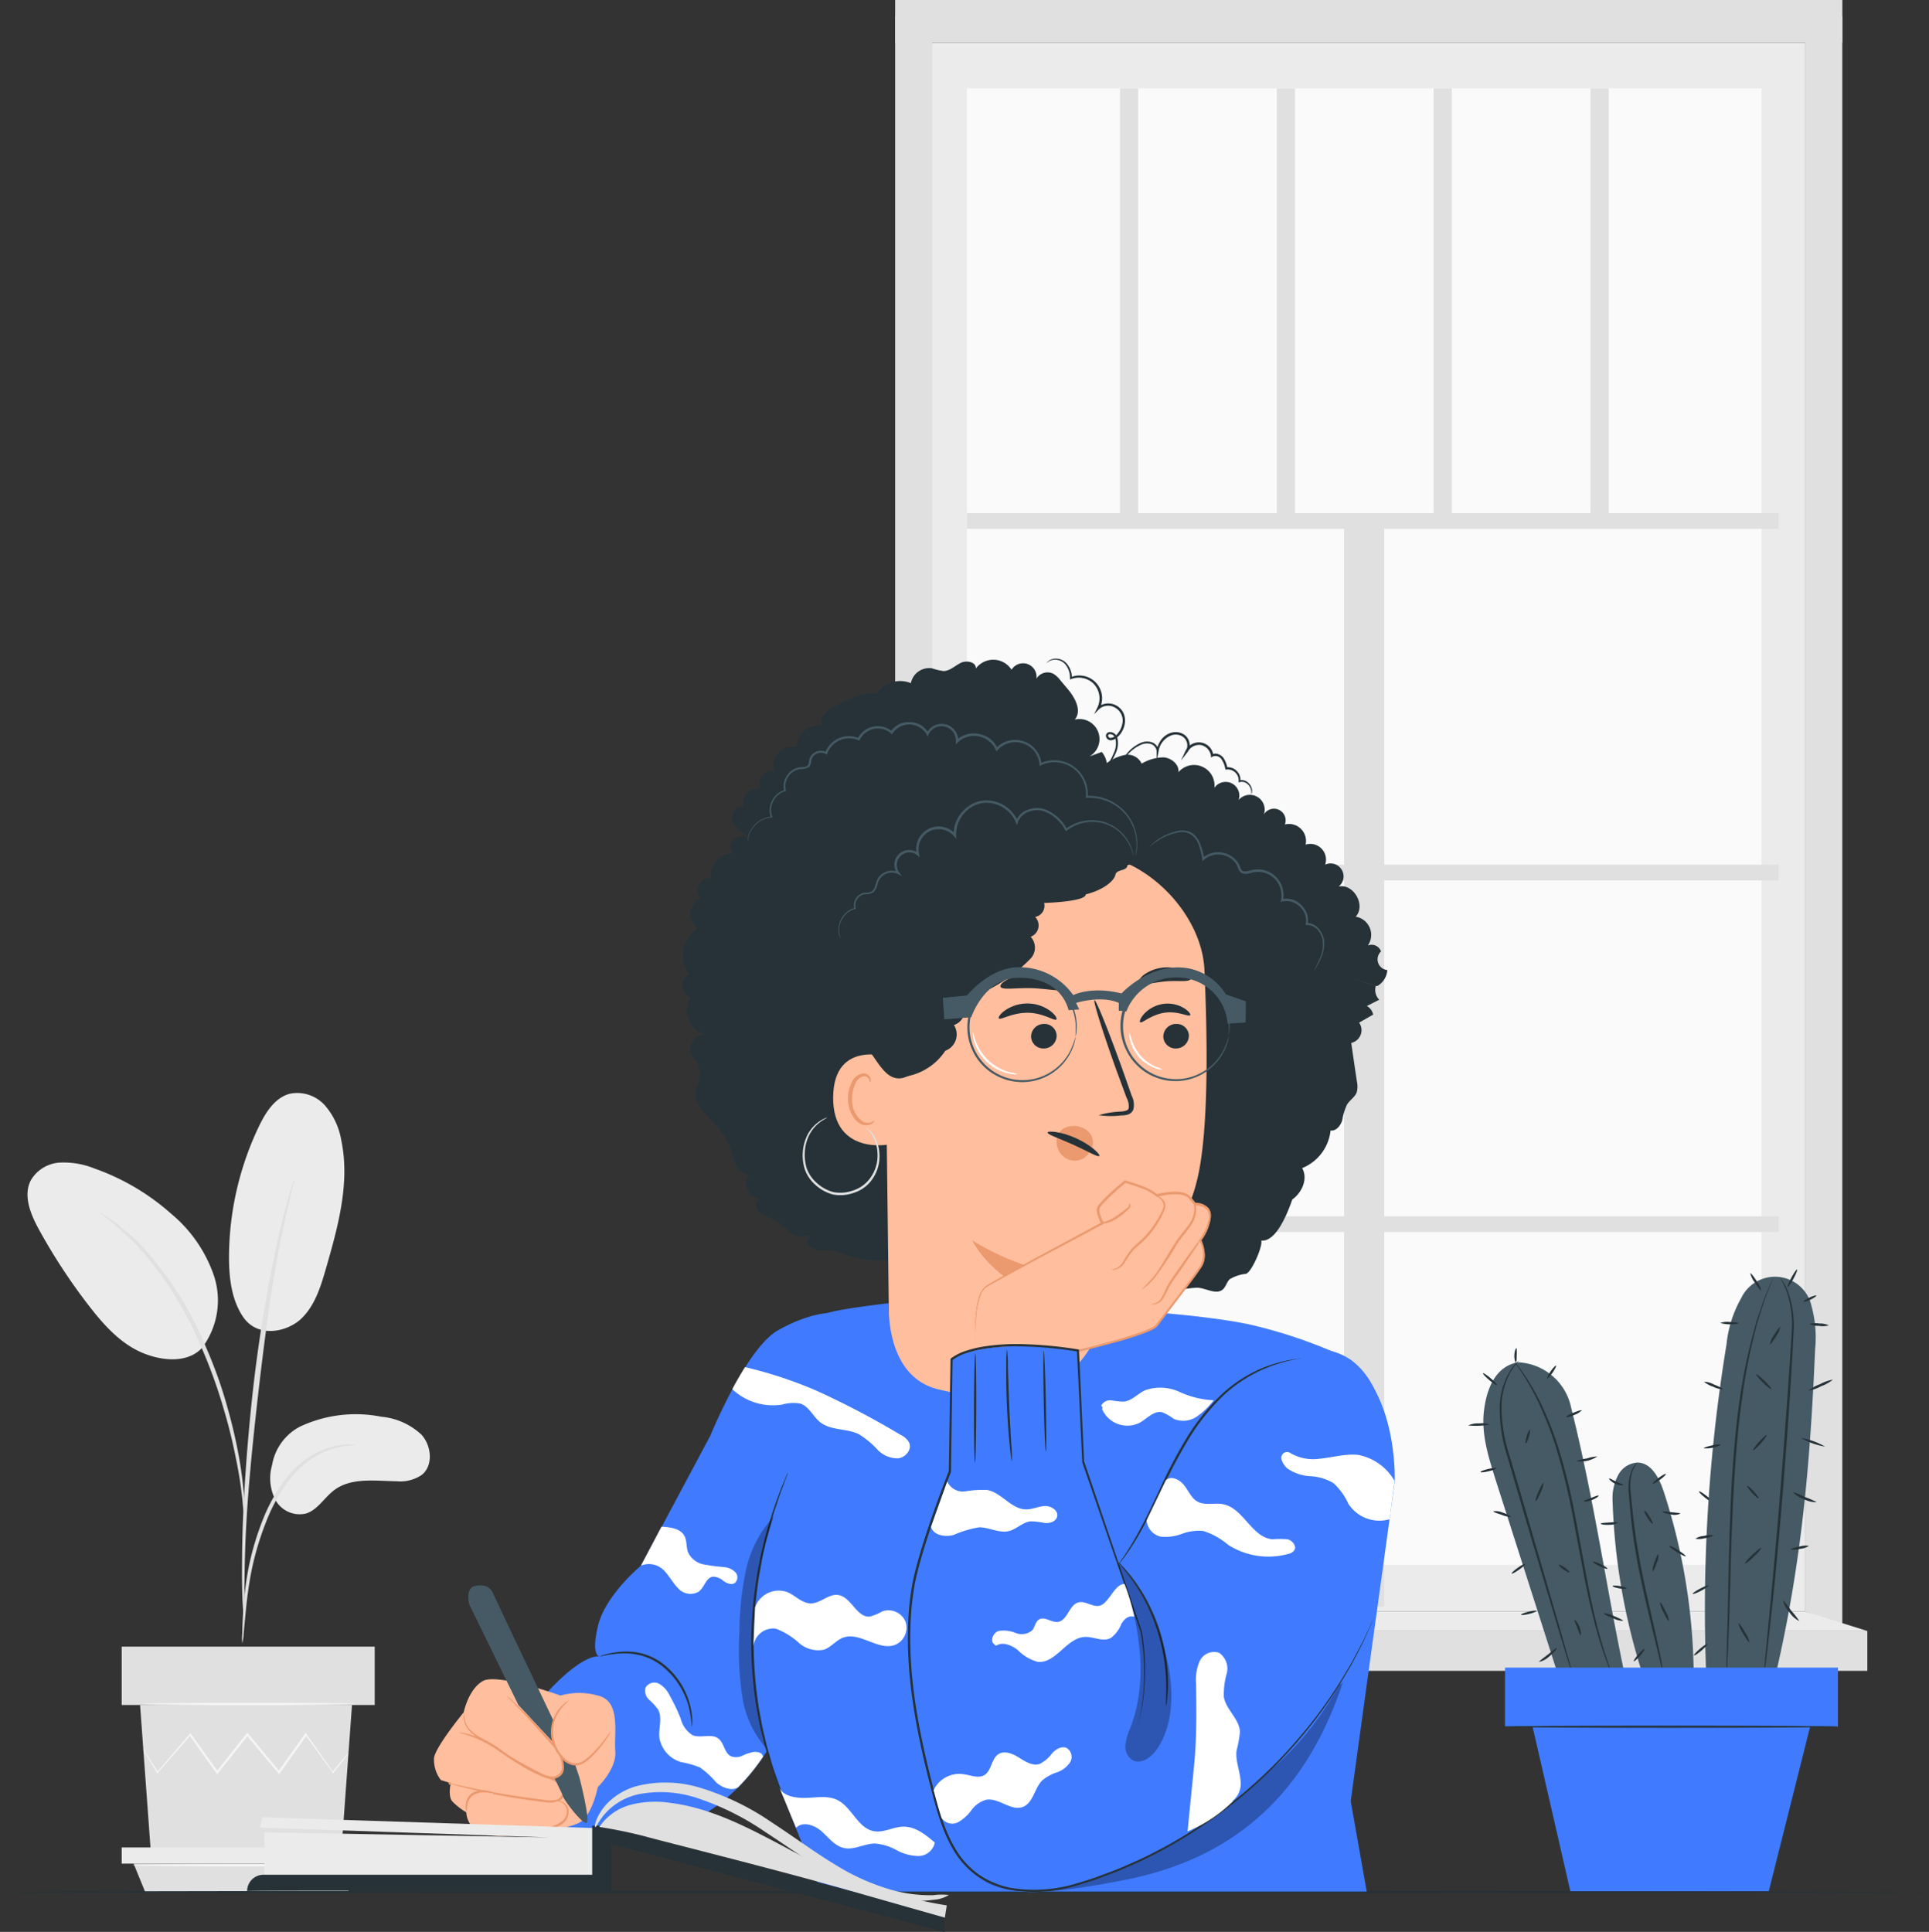 <svg xmlns="http://www.w3.org/2000/svg" width="245.517" height="245.9" viewBox="0 0 245.517 245.9">
  <rect x="0" y="0" width="245.517" height="245.9" fill="#333333" stroke="none"/>
  <g id="Group_10093" data-name="Group 10093" transform="translate(-65 -135)">
    <g id="Novelist_writing-pana" data-name="Novelist writing-pana" transform="translate(29.63 94.03)">
      <g id="freepik--background-complete--inject-35" transform="translate(38.87 40.97)">
        <path id="Path_609" data-name="Path 609" d="M99.292,357.29a16.693,16.693,0,0,1,10.352-1.258,8.616,8.616,0,0,1,5.113,2.288c1.275,1.413,1.521,3.9.051,5.1a4.866,4.866,0,0,1-3.22.824c-2.74-.034-5.777-.515-7.962,1.144-1.247.938-2.082,2.5-3.569,2.963a3.514,3.514,0,0,1-3.884-1.716,6.011,6.011,0,0,1-.435-4.45A6.789,6.789,0,0,1,99.292,357.29Z" transform="translate(-64.608 -175.706)" fill="#ebebeb"/>
        <path id="Path_610" data-name="Path 610" d="M88.149,312.742c1.927,2.751,5.668,1.842,7.407.16s2.465-4.112,3.134-6.429c1.527-5.3,3.066-10.867,1.927-16.266a9.054,9.054,0,0,0-2.076-4.421,4.73,4.73,0,0,0-4.473-1.487c-1.887.5-3.06,2.351-3.906,4.107a38.79,38.79,0,0,0-3.832,16.638c0,2.677.309,5.485,1.819,7.7" transform="translate(-60.683 -145.085)" fill="#ebebeb"/>
        <path id="Path_611" data-name="Path 611" d="M63.664,323.309a10.013,10.013,0,0,0,1.561-9.208,17.7,17.7,0,0,0-5.456-7.91A29.37,29.37,0,0,0,50,300.431a10.473,10.473,0,0,0-4.393-.749,4.6,4.6,0,0,0-3.683,2.231c-1.03,1.962-.046,4.341,1.024,6.292a74.062,74.062,0,0,0,6.412,9.769c1.922,2.482,4.13,4.925,7.058,6.046s5.977.989,7.527-1.041" transform="translate(-41.489 -151.706)" fill="#ebebeb"/>
        <path id="Path_612" data-name="Path 612" d="M89.254,387.7a5.457,5.457,0,0,0,.177-1.247c.086-.909.2-2.053.332-3.432a49.007,49.007,0,0,1,.766-5,38.129,38.129,0,0,1,1.819-5.908,21.735,21.735,0,0,1,3.014-5.342,11.256,11.256,0,0,1,3.815-3.169,10.724,10.724,0,0,1,3.209-1,6.069,6.069,0,0,0,1.241-.177,6.174,6.174,0,0,0-1.264,0,9.793,9.793,0,0,0-3.346.875,11.171,11.171,0,0,0-4,3.2,21.117,21.117,0,0,0-3.129,5.451,35.672,35.672,0,0,0-1.8,6,41.683,41.683,0,0,0-.669,5.067c-.109,1.447-.149,2.62-.166,3.432A6.166,6.166,0,0,0,89.254,387.7Z" transform="translate(-61.92 -178.554)" fill="#e0e0e0"/>
        <path id="Path_613" data-name="Path 613" d="M89.488,359.862a2.528,2.528,0,0,0,.034-.572v-1.659c0-1.441,0-3.523.074-6.091.132-5.148.572-10.684,1.43-18.486.806-7.338,1.893-15.877,3.043-21.431.246-1.264.492-2.4.726-3.4s.412-1.853.572-2.551.286-1.19.389-1.613a2.362,2.362,0,0,0,.1-.572,2.574,2.574,0,0,0-.206.543c-.126.418-.28.944-.48,1.59s-.429,1.544-.681,2.539-.532,2.122-.8,3.386a187.266,187.266,0,0,0-3.2,19.881c-.824,7.813-1.224,14.939-1.258,20.093-.034,2.579,0,4.667.086,6.108.046.675.074,1.224.1,1.659A2.436,2.436,0,0,0,89.488,359.862Z" transform="translate(-61.919 -153.341)" fill="#e0e0e0"/>
        <path id="Path_614" data-name="Path 614" d="M76,349.248a9.814,9.814,0,0,0,0-1.716c-.063-1.11-.217-2.722-.526-4.69a63.968,63.968,0,0,0-1.527-6.863,57.1,57.1,0,0,0-2.86-8.093,43.08,43.08,0,0,0-8.4-13.075A21.5,21.5,0,0,0,60.7,313c-.3-.257-.572-.509-.841-.715l-.766-.526a11.025,11.025,0,0,0-1.458-.932,50.72,50.72,0,0,1,4.776,4.261A45.39,45.39,0,0,1,70.6,328.12a64.7,64.7,0,0,1,2.86,8.007c.749,2.511,1.247,4.822,1.624,6.772s.572,3.54.686,4.644a11.482,11.482,0,0,0,.229,1.7Z" transform="translate(-48.401 -156.482)" fill="#e0e0e0"/>
        <path id="Path_615" data-name="Path 615" d="M66.54,420.4l1.378,18.857H92.141L93.513,420.4Z" transform="translate(-52.212 -203.383)" fill="#e0e0e0"/>
        <rect id="Rectangle_726" data-name="Rectangle 726" width="32.201" height="7.43" transform="translate(11.989 209.587)" fill="#e0e0e0"/>
        <path id="Path_616" data-name="Path 616" d="M62.45,452.1v2.059H94.125V452.1Z" transform="translate(-50.461 -216.953)" fill="#ebebeb"/>
        <path id="Path_617" data-name="Path 617" d="M66.581,459.326,65.1,455.7h29l-1.727,3.626Z" transform="translate(-51.596 -218.494)" fill="#e0e0e0"/>
        <path id="Path_618" data-name="Path 618" d="M93.363,429.192a.858.858,0,0,1-.114.177l-.36.48-1.413,1.8-.063.08-.057-.08-3.472-4.8h.2l-3.432,4.833-.109.154-.12-.143c-1.258-1.5-2.625-3.129-4.049-4.816h.235c-.069.091-.143.189-.223.28l-3.62,4.541-.12.149-.109-.154L73.1,426.865h.2l-4.21,4.793-.074.086-.057-.1-1.293-2.208-.337-.572a1.147,1.147,0,0,1-.1-.212,1.006,1.006,0,0,1,.143.183l.372.572,1.384,2.168H69l4.135-4.844.1-.126.1.132,3.432,4.81h-.229l3.609-4.576.223-.275.114-.149.12.143,4,4.827h-.223c1.247-1.716,2.4-3.352,3.432-4.8l.1-.143.1.143,3.4,4.844h-.126l1.47-1.756.389-.458a.944.944,0,0,1,.217-.154Z" transform="translate(-52.508 -206.016)" fill="#f5f5f5"/>
        <path id="Path_619" data-name="Path 619" d="M94,420.069c0,.086-6.068.154-13.55.154s-13.555-.069-13.555-.154,6.068-.149,13.555-.149S94,419.966,94,420.069Z" transform="translate(-52.366 -203.178)" fill="#f5f5f5"/>
        <path id="Path_620" data-name="Path 620" d="M94.381,455.949c0,.086-6.595.149-14.728.149s-14.734-.063-14.734-.149,6.595-.149,14.734-.149S94.381,455.863,94.381,455.949Z" transform="translate(-51.519 -218.536)" fill="#f5f5f5"/>
        <rect id="Rectangle_727" data-name="Rectangle 727" width="111.154" height="199.675" transform="translate(115.135 5.451)" fill="#ebebeb"/>
        <rect id="Rectangle_728" data-name="Rectangle 728" width="101.121" height="187.938" transform="translate(119.573 11.239)" fill="#fafafa"/>
        <path id="Path_621" data-name="Path 621" d="M441.821,249.442l-4.7-1.8V44.58h4.7Z" transform="translate(-210.837 -42.515)" fill="#e0e0e0"/>
        <rect id="Rectangle_729" data-name="Rectangle 729" width="103.318" height="2.002" transform="translate(119.573 65.306)" fill="#e0e0e0"/>
        <rect id="Rectangle_730" data-name="Rectangle 730" width="103.318" height="2.002" transform="translate(119.573 110.061)" fill="#e0e0e0"/>
        <rect id="Rectangle_731" data-name="Rectangle 731" width="103.318" height="2.002" transform="translate(119.573 154.816)" fill="#e0e0e0"/>
        <rect id="Rectangle_732" data-name="Rectangle 732" width="138.201" height="5.108" transform="translate(167.577 204.508) rotate(-90)" fill="#e0e0e0"/>
        <rect id="Rectangle_733" data-name="Rectangle 733" width="2.316" height="55.062" transform="translate(139.048 11.239)" fill="#e0e0e0"/>
        <rect id="Rectangle_734" data-name="Rectangle 734" width="2.316" height="55.062" transform="translate(159.009 11.239)" fill="#e0e0e0"/>
        <rect id="Rectangle_735" data-name="Rectangle 735" width="2.316" height="55.062" transform="translate(178.97 11.239)" fill="#e0e0e0"/>
        <rect id="Rectangle_736" data-name="Rectangle 736" width="2.316" height="55.062" transform="translate(198.937 11.239)" fill="#e0e0e0"/>
        <rect id="Rectangle_737" data-name="Rectangle 737" width="4.701" height="204.296" transform="translate(110.433 2.065)" fill="#e0e0e0"/>
        <rect id="Rectangle_738" data-name="Rectangle 738" width="120.556" height="5.451" transform="translate(110.433)" fill="#e0e0e0"/>
        <rect id="Rectangle_739" data-name="Rectangle 739" width="127.071" height="5.073" transform="translate(107.099 207.596)" fill="#e0e0e0"/>
        <path id="Path_622" data-name="Path 622" d="M347.924,399.61l7.887,2.471H228.74l8.036-2.471Z" transform="translate(-121.641 -194.484)" fill="#ebebeb"/>
      </g>
      <g id="freepik--Desk--inject-35" transform="translate(35.37 281.631)">
        <path id="Path_623" data-name="Path 623" d="M280.887,461.889c0,.086-54.965.149-122.753.149S35.37,462,35.37,461.889s54.953-.149,122.764-.149S280.887,461.831,280.887,461.889Z" transform="translate(-35.37 -461.74)" fill="#263238"/>
      </g>
      <g id="freepik--Plant--inject-35" transform="translate(222.239 202.55)">
        <path id="Path_624" data-name="Path 624" d="M415.189,374.241c-.052.063-.481-.194-.961-.572s-.824-.744-.772-.806.48.194.961.572S415.241,374.178,415.189,374.241Z" transform="translate(-384.075 -344.612)" fill="#263238"/>
        <path id="Path_625" data-name="Path 625" d="M428.791,334.322a14.973,14.973,0,0,0-.446-5.416,4.761,4.761,0,0,0-8.957-1.087,15.056,15.056,0,0,0-1.876,5.9,208.3,208.3,0,0,0-2.551,42.851l8.333,1.173C426.955,362.805,428.127,349.708,428.791,334.322Z" transform="translate(-384.636 -324.185)" fill="#455a64"/>
        <path id="Path_626" data-name="Path 626" d="M425.454,325.16a.363.363,0,0,1-.04.137l-.137.378c-.132.349-.32.829-.572,1.436-.114.315-.269.658-.395,1.047s-.257.806-.406,1.258-.3.938-.463,1.453-.28,1.075-.435,1.653a73.446,73.446,0,0,0-1.556,8.247c-.452,3.134-.749,6.606-.978,10.255-.429,7.3-.492,13.933-.681,18.732-.091,2.4-.172,4.335-.263,5.674-.046.652-.08,1.144-.109,1.539a1.351,1.351,0,0,1-.034.4.838.838,0,0,1,0,.137.366.366,0,0,1,0-.137c0-.109,0-.24,0-.4,0-.378.029-.892.046-1.544.057-1.338.109-3.277.172-5.68.132-4.793.166-11.439.572-18.737.229-3.655.538-7.132,1-10.3a70.119,70.119,0,0,1,1.682-8.265c.16-.572.309-1.144.452-1.653l.492-1.447.429-1.258c.132-.389.3-.726.418-1.035l.612-1.424.166-.366A.414.414,0,0,1,425.454,325.16Z" transform="translate(-386.612 -324.197)" fill="#263238"/>
        <path id="Path_627" data-name="Path 627" d="M429.916,325.17a6.04,6.04,0,0,1,1.018,1.716,12.754,12.754,0,0,1,.761,5.388c-.223,4.61-.635,10.959-1.184,17.965s-1.144,13.344-1.653,17.925c-.246,2.288-.458,4.141-.618,5.422-.074.618-.137,1.11-.189,1.47l-.051.383a.378.378,0,0,1-.034.126.389.389,0,0,1,0-.132v-.383c.034-.366.074-.858.132-1.481l.52-5.428c.44-4.576,1.018-10.919,1.567-17.925s1-13.355,1.27-17.948a12.989,12.989,0,0,0-.658-5.342A10.816,10.816,0,0,0,429.916,325.17Z" transform="translate(-390.285 -324.201)" fill="#263238"/>
        <path id="Path_628" data-name="Path 628" d="M439.2,362.068a8.716,8.716,0,0,1-3.06-1.1A9.151,9.151,0,0,1,439.2,362.068Z" transform="translate(-393.787 -339.525)" fill="#263238"/>
        <path id="Path_629" data-name="Path 629" d="M440.9,348a5.147,5.147,0,0,1-1.5.835,5.045,5.045,0,0,1-1.624.572,4.946,4.946,0,0,1,1.5-.835A5.107,5.107,0,0,1,440.9,348Z" transform="translate(-394.485 -333.973)" fill="#263238"/>
        <path id="Path_630" data-name="Path 630" d="M440.485,335.708a2.74,2.74,0,0,1-1.241.063,2.8,2.8,0,0,1-1.224-.234,2.562,2.562,0,0,1,1.241-.063A2.62,2.62,0,0,1,440.485,335.708Z" transform="translate(-394.592 -328.591)" fill="#263238"/>
        <path id="Path_631" data-name="Path 631" d="M426.254,326.508c-.069.04-.435-.412-.812-1.018a2.98,2.98,0,0,1-.572-1.172c.069-.046.435.412.818,1.012a2.98,2.98,0,0,1,.566,1.178Z" transform="translate(-388.963 -323.835)" fill="#263238"/>
        <path id="Path_632" data-name="Path 632" d="M420.552,335.331a4.857,4.857,0,0,1-2.362-.051,2.516,2.516,0,0,1,1.184-.126C420.026,335.171,420.552,335.245,420.552,335.331Z" transform="translate(-386.103 -328.465)" fill="#263238"/>
        <path id="Path_633" data-name="Path 633" d="M416.961,349.431a2.985,2.985,0,0,1-1.247-.343,3.424,3.424,0,0,1-1.144-.618,2.79,2.79,0,0,1,1.247.343C416.486,349.076,417,349.345,416.961,349.431Z" transform="translate(-384.554 -334.174)" fill="#263238"/>
        <path id="Path_634" data-name="Path 634" d="M416.721,362.449a4.174,4.174,0,0,1-2.2.458c-.034-.08.458-.246,1.058-.372A2.34,2.34,0,0,1,416.721,362.449Z" transform="translate(-384.531 -340.14)" fill="#263238"/>
        <path id="Path_635" data-name="Path 635" d="M414.952,382.625a2.521,2.521,0,0,1-1.144.355,2.419,2.419,0,0,1-1.178.057,2.555,2.555,0,0,1,1.144-.355,2.414,2.414,0,0,1,1.178-.057Z" transform="translate(-383.723 -348.774)" fill="#263238"/>
        <path id="Path_636" data-name="Path 636" d="M414.067,393.788c.034.069-.383.366-.938.663s-1.041.475-1.081.4.383-.372.938-.663S414.027,393.713,414.067,393.788Z" transform="translate(-383.473 -353.565)" fill="#263238"/>
        <path id="Path_637" data-name="Path 637" d="M423.63,404.628c-.069.04-.435-.463-.818-1.144a3.478,3.478,0,0,1-.572-1.275c.074-.04.44.463.818,1.144a3.261,3.261,0,0,1,.572,1.275Z" transform="translate(-387.837 -357.176)" fill="#263238"/>
        <path id="Path_638" data-name="Path 638" d="M425.751,385.426c.057.057-.355.572-.915,1.1s-1.058.949-1.144.887.355-.572.915-1.1S425.694,385.369,425.751,385.426Z" transform="translate(-388.454 -349.991)" fill="#263238"/>
        <path id="Path_639" data-name="Path 639" d="M425.61,373.215c-.063.057-.44-.257-.846-.7s-.686-.835-.629-.892.44.252.846.692S425.667,373.158,425.61,373.215Z" transform="translate(-388.645 -344.083)" fill="#263238"/>
        <path id="Path_640" data-name="Path 640" d="M427.209,360.317c.063.057-.28.538-.761,1.075s-.921.927-.984.869.28-.532.761-1.07S427.146,360.265,427.209,360.317Z" transform="translate(-389.214 -339.243)" fill="#263238"/>
        <path id="Path_641" data-name="Path 641" d="M428.1,348.692c-.063.057-.538-.315-1.064-.835s-.909-.984-.852-1.041.532.315,1.064.829S428.159,348.634,428.1,348.692Z" transform="translate(-389.524 -333.464)" fill="#263238"/>
        <path id="Path_642" data-name="Path 642" d="M430.541,336.278a2.906,2.906,0,0,1-.532,1.184c-.366.612-.715,1.075-.789,1.029a3.037,3.037,0,0,1,.532-1.184C430.118,336.69,430.473,336.238,430.541,336.278Z" transform="translate(-390.825 -328.955)" fill="#263238"/>
        <path id="Path_643" data-name="Path 643" d="M434.37,323.478c.074.04-.137.572-.469,1.184s-.658,1.081-.732,1.041.137-.572.469-1.184S434.3,323.438,434.37,323.478Z" transform="translate(-392.509 -323.476)" fill="#263238"/>
        <path id="Path_644" data-name="Path 644" d="M438.326,329.273c.04.074-.3.309-.744.526s-.835.326-.875.252.3-.309.749-.52S438.292,329.2,438.326,329.273Z" transform="translate(-394.028 -325.948)" fill="#263238"/>
        <path id="Path_645" data-name="Path 645" d="M437.368,374.308a3.392,3.392,0,0,1-1.636-.395,3.466,3.466,0,0,1-1.413-.9,7.9,7.9,0,0,1,1.533.629A9,9,0,0,1,437.368,374.308Z" transform="translate(-393.008 -344.679)" fill="#263238"/>
        <path id="Path_646" data-name="Path 646" d="M436.176,384.971a2.482,2.482,0,0,1-1.144.366,2.409,2.409,0,0,1-1.172.08c-.029-.08.486-.246,1.144-.372A2.465,2.465,0,0,1,436.176,384.971Z" transform="translate(-392.81 -349.782)" fill="#263238"/>
        <path id="Path_647" data-name="Path 647" d="M434.22,399.751a3.163,3.163,0,0,1-1.27-1.144,3.271,3.271,0,0,1-.8-1.487,9.359,9.359,0,0,1,1.029,1.3A10.455,10.455,0,0,1,434.22,399.751Z" transform="translate(-392.079 -354.999)" fill="#263238"/>
        <path id="Path_648" data-name="Path 648" d="M412.335,408.262c-.057-.063.286-.44.755-.841s.9-.681.949-.618-.286.44-.755.841S412.387,408.325,412.335,408.262Z" transform="translate(-383.595 -359.14)" fill="#263238"/>
        <path id="Path_649" data-name="Path 649" d="M400.721,370.145c-.572-1.716-1.561-3.672-3.34-3.695a2.957,2.957,0,0,0-2.5,1.676,6.16,6.16,0,0,0-.675,3.066,80.176,80.176,0,0,0,3.821,22.2h6.509A77.214,77.214,0,0,0,400.721,370.145Z" transform="translate(-375.835 -341.871)" fill="#455a64"/>
        <path id="Path_650" data-name="Path 650" d="M376.635,349.928a7.234,7.234,0,0,0-6.772-5.788c-2.86.509-4,3.34-4.335,6.24s.572,5.788,1.447,8.579q4.284,13.4,8.579,26.8l8.1-.887C381.09,372.9,379.615,361.791,376.635,349.928Z" transform="translate(-363.531 -332.321)" fill="#455a64"/>
        <path id="Path_651" data-name="Path 651" d="M398.9,366.45a7.357,7.357,0,0,0-.572.921,6.075,6.075,0,0,0-.3,2.86c.126,1.235.269,2.728.475,4.358s.5,3.432.869,5.3c.738,3.741,1.567,7.1,2.093,9.54.269,1.224.469,2.213.572,2.906.051.315.1.572.137.8a1.25,1.25,0,0,1,.029.28,1.085,1.085,0,0,1-.092-.269l-.189-.784c-.172-.726-.406-1.716-.686-2.86-.572-2.431-1.441-5.777-2.179-9.529-.366-1.876-.652-3.672-.852-5.319-.1-.818-.172-1.607-.24-2.339s-.137-1.413-.172-2.036a5.953,5.953,0,0,1,.412-2.946A2.539,2.539,0,0,1,398.9,366.45Z" transform="translate(-377.355 -341.871)" fill="#263238"/>
        <path id="Path_652" data-name="Path 652" d="M371.549,343.74a11.129,11.129,0,0,0-.978,1.315,9.215,9.215,0,0,0-1.235,4.238,19.636,19.636,0,0,0,1.007,6.52c.709,2.408,1.487,5.05,2.288,7.83,1.613,5.548,3.071,10.57,4.141,14.242.509,1.807.927,3.277,1.224,4.33.132.492.24.881.32,1.178a3.3,3.3,0,0,1,.091.418,1.774,1.774,0,0,1-.149-.4c-.1-.292-.217-.681-.372-1.144l-1.315-4.3c-1.092-3.666-2.579-8.682-4.227-14.224-.812-2.78-1.584-5.422-2.288-7.836a19.407,19.407,0,0,1-.944-6.612,9.008,9.008,0,0,1,1.344-4.284A4.942,4.942,0,0,1,371.549,343.74Z" transform="translate(-365.092 -332.15)" fill="#263238"/>
        <path id="Path_653" data-name="Path 653" d="M384.87,383.948a2.2,2.2,0,0,1-.183-.389c-.109-.257-.28-.641-.463-1.144-.383-1-.881-2.459-1.39-4.3s-1.024-4.055-1.51-6.532-.984-5.2-1.527-8.053a79,79,0,0,0-1.916-7.956,44.037,44.037,0,0,0-2.362-6.24,32.689,32.689,0,0,0-2.179-3.929c-.28-.458-.532-.784-.686-1.018a2.061,2.061,0,0,1-.223-.366,2.749,2.749,0,0,1,.275.326c.166.229.435.543.726.989a29.4,29.4,0,0,1,2.288,3.906,42.182,42.182,0,0,1,2.437,6.251A79.261,79.261,0,0,1,380.1,363.5c.538,2.86,1.041,5.577,1.5,8.059s.955,4.69,1.441,6.526.949,3.312,1.3,4.318c.166.5.32.892.412,1.144A2.048,2.048,0,0,1,384.87,383.948Z" transform="translate(-366.516 -332.27)" fill="#263238"/>
        <path id="Path_654" data-name="Path 654" d="M366.856,367.671c0,.08-.418.252-.984.389s-1.035.183-1.052.1.423-.257.984-.389S366.839,367.591,366.856,367.671Z" transform="translate(-363.258 -342.377)" fill="#263238"/>
        <path id="Path_655" data-name="Path 655" d="M364.83,357.869a10,10,0,0,1-2.74.109,2.8,2.8,0,0,1,1.361-.257A2.86,2.86,0,0,1,364.83,357.869Z" transform="translate(-362.09 -338.122)" fill="#263238"/>
        <path id="Path_656" data-name="Path 656" d="M367.149,348.078c-.057.063-.492-.223-.984-.641s-.841-.8-.789-.864.492.223.984.641S367.2,348.015,367.149,348.078Z" transform="translate(-363.494 -333.359)" fill="#263238"/>
        <path id="Path_657" data-name="Path 657" d="M372.61,341c.08,0,.057.412.046.887s0,.869-.1.887-.217-.383-.2-.892S372.53,341,372.61,341Z" transform="translate(-366.485 -330.977)" fill="#263238"/>
        <path id="Path_658" data-name="Path 658" d="M380.767,344.887c.069.046-.132.446-.44.892s-.618.766-.686.721.132-.446.44-.892S380.7,344.841,380.767,344.887Z" transform="translate(-369.596 -332.639)" fill="#263238"/>
        <path id="Path_659" data-name="Path 659" d="M385.864,354.826a2.587,2.587,0,0,1-.938.572c-.549.252-1.018.343-1.047.263s.389-.315.932-.538S385.829,354.751,385.864,354.826Z" transform="translate(-371.416 -336.887)" fill="#263238"/>
        <path id="Path_660" data-name="Path 660" d="M388.812,365.08a3.786,3.786,0,0,1-2.682.606,5.221,5.221,0,0,1,1.333-.337A5.084,5.084,0,0,1,388.812,365.08Z" transform="translate(-372.38 -341.284)" fill="#263238"/>
        <path id="Path_661" data-name="Path 661" d="M374.846,360.881c-.08,0,0-.429.126-.9s.332-.841.412-.818,0,.429-.126.9S374.92,360.9,374.846,360.881Z" transform="translate(-367.536 -338.75)" fill="#263238"/>
        <path id="Path_662" data-name="Path 662" d="M377.085,373.264c-.08-.034.086-.572.366-1.218s.572-1.144.635-1.1a2.954,2.954,0,0,1-.366,1.218C377.439,372.812,377.159,373.31,377.085,373.264Z" transform="translate(-368.5 -343.795)" fill="#263238"/>
        <path id="Path_663" data-name="Path 663" d="M369.916,377.992a2.991,2.991,0,0,1-1.144-.257c-.618-.194-1.144-.372-1.1-.452a2.156,2.156,0,0,1,1.2.166C369.476,377.649,369.945,377.918,369.916,377.992Z" transform="translate(-364.477 -346.498)" fill="#263238"/>
        <path id="Path_664" data-name="Path 664" d="M373.479,388.993c.046.063-.3.395-.778.732s-.9.572-.944.5.3-.4.772-.738S373.427,388.936,373.479,388.993Z" transform="translate(-366.226 -351.516)" fill="#263238"/>
        <path id="Path_665" data-name="Path 665" d="M375.824,399.429c0,.08-.412.257-.961.389s-1.007.177-1.024.1.406-.252.955-.389S375.807,399.349,375.824,399.429Z" transform="translate(-367.119 -355.97)" fill="#263238"/>
        <path id="Path_666" data-name="Path 666" d="M389.7,373.788c.046.069-.326.366-.858.572s-1,.223-1.018.143.406-.229.915-.423S389.638,373.72,389.7,373.788Z" transform="translate(-373.103 -345.005)" fill="#263238"/>
        <path id="Path_667" data-name="Path 667" d="M391.7,389.392c-.034.074-.469-.057-.972-.3s-.887-.492-.852-.572.475.057.978.3S391.737,389.318,391.7,389.392Z" transform="translate(-373.984 -351.309)" fill="#263238"/>
        <path id="Path_668" data-name="Path 668" d="M394.7,400.962a3.13,3.13,0,0,1-1.287-.349c-.681-.263-1.213-.543-1.184-.623a3.122,3.122,0,0,1,1.293.349C394.2,400.608,394.729,400.882,394.7,400.962Z" transform="translate(-374.99 -356.227)" fill="#263238"/>
        <path id="Path_669" data-name="Path 669" d="M377.868,409.469c-.04-.074.486-.435,1.1-.915s1.087-.915,1.144-.858-.326.572-.967,1.092A2.671,2.671,0,0,1,377.868,409.469Z" transform="translate(-368.843 -359.524)" fill="#263238"/>
        <path id="Path_670" data-name="Path 670" d="M386.493,403.43c-.08,0-.194-.435-.4-.955s-.412-.927-.343-.978.406.309.623.869S386.574,403.424,386.493,403.43Z" transform="translate(-372.212 -356.87)" fill="#263238"/>
        <path id="Path_671" data-name="Path 671" d="M383.626,390.165c-.051.063-.389-.1-.761-.366s-.635-.532-.572-.6.383.1.755.36S383.671,390.1,383.626,390.165Z" transform="translate(-370.734 -351.601)" fill="#263238"/>
        <path id="Path_672" data-name="Path 672" d="M404.82,368.988c.051.063-.28.389-.738.726s-.869.572-.915.492.28-.395.738-.732S404.785,368.908,404.82,368.988Z" transform="translate(-379.671 -342.95)" fill="#263238"/>
        <path id="Path_673" data-name="Path 673" d="M407.61,377.6a1.759,1.759,0,0,1-1.144.114c-.635-.074-1.144-.28-1.1-.36s.52,0,1.144.069S407.6,377.515,407.61,377.6Z" transform="translate(-380.614 -346.524)" fill="#263238"/>
        <path id="Path_674" data-name="Path 674" d="M393.766,379.754a1.83,1.83,0,0,1-1.087.292c-.623.04-1.115-.069-1.11-.149s.5-.109,1.092-.149S393.749,379.674,393.766,379.754Z" transform="translate(-374.709 -347.545)" fill="#263238"/>
        <path id="Path_675" data-name="Path 675" d="M395.247,370.813c0,.08-.492.092-1.024-.154s-.835-.618-.778-.675.418.183.9.406S395.258,370.727,395.247,370.813Z" transform="translate(-375.508 -343.38)" fill="#263238"/>
        <path id="Path_676" data-name="Path 676" d="M408.947,386.308c-.046.069-.543-.166-1.11-.521s-1-.7-.949-.778.538.166,1.1.526S408.987,386.24,408.947,386.308Z" transform="translate(-381.264 -349.809)" fill="#263238"/>
        <rect id="Rectangle_740" data-name="Rectangle 740" width="42.376" height="7.51" transform="translate(4.684 50.677)" fill="#407bff"/>
        <path id="Path_677" data-name="Path 677" d="M375.81,422.6l5.153,22.444h25.258L411.86,422.6Z" transform="translate(-367.963 -365.905)" fill="#407bff"/>
        <path id="Path_678" data-name="Path 678" d="M412.376,425.126c0,.086-9.557.149-21.345.149s-21.351-.063-21.351-.149,9.557-.126,21.345-.126S412.376,425.046,412.376,425.126Z" transform="translate(-365.339 -366.933)" fill="#263238"/>
        <path id="Path_679" data-name="Path 679" d="M402.338,378.827c-.074.04-.36-.3-.652-.755s-.463-.869-.389-.915.355.3.646.755S402.407,378.781,402.338,378.827Z" transform="translate(-378.865 -346.452)" fill="#263238"/>
        <path id="Path_680" data-name="Path 680" d="M403.148,389a2.419,2.419,0,0,1,.223-1.144c.2-.606.429-1.075.5-1.047a2.141,2.141,0,0,1-.223,1.144C403.428,388.559,403.228,389.028,403.148,389Z" transform="translate(-379.663 -350.585)" fill="#263238"/>
        <path id="Path_681" data-name="Path 681" d="M405.914,399.931c-.074.034-.389-.469-.709-1.144a3.06,3.06,0,0,1-.435-1.258c.074-.034.389.469.7,1.144a3.019,3.019,0,0,1,.44,1.258Z" transform="translate(-380.359 -355.173)" fill="#263238"/>
        <path id="Path_682" data-name="Path 682" d="M398.934,409.486c-.057-.057.194-.446.572-.881s.726-.738.789-.681-.189.446-.572.875S399,409.538,398.934,409.486Z" transform="translate(-377.857 -359.621)" fill="#263238"/>
        <path id="Path_683" data-name="Path 683" d="M395.977,394.178c0,.086-.423.08-.909,0s-.875-.223-.858-.3.418-.08.909,0S395.994,394.1,395.977,394.178Z" transform="translate(-375.838 -353.584)" fill="#263238"/>
      </g>
      <g id="freepik--Character--inject-35" transform="translate(66.805 124.793)">
        <path id="Path_684" data-name="Path 684" d="M276.941,227.281a1.373,1.373,0,0,1-.8-2.374,1.264,1.264,0,0,0-1.682-.749,2.348,2.348,0,0,0-1.55-3.672c1.344-1.413-.252-4.25-2.162-3.838a1.647,1.647,0,0,0-1.716-2.785,2,2,0,0,0-2.488-2.551,2.164,2.164,0,0,0-2.637-2.562,1.487,1.487,0,0,0-2.677-1.27,1.887,1.887,0,0,0-3.214-1.847,1.744,1.744,0,0,0-3.083-1.556,2.608,2.608,0,0,0-4.576-1.985c.109-.984-.887-1.8-1.87-1.887a5.617,5.617,0,0,0-2.814.8,1.956,1.956,0,0,0-2.1-1.11,5.72,5.72,0,0,0-2.334,1.035,2.859,2.859,0,0,0-.646-1.413l-1.561.572a2.551,2.551,0,0,0-1.87-4.69c.961-1.144,0-2.86-.99-4l-.852-1.012a3.152,3.152,0,0,0-.881-.818,1.647,1.647,0,0,0-2.162.629,1.716,1.716,0,0,0-3.163-1.144,2.757,2.757,0,0,0-4.536-.166c.034-.829-1.184-1.07-1.927-.709s-1.39,1.041-2.213,1.041a8.2,8.2,0,0,1-1.458-.349,2.368,2.368,0,0,0-2.677,1.893,3.6,3.6,0,0,0-4.375,1.35c-2.03-.223-3.958.829-5.72,1.842-.841.48-1.8,1.533-1.144,2.236a2.814,2.814,0,0,0-3.289,2.734,2.376,2.376,0,0,0-2.808,3.077,1.6,1.6,0,0,0-1.8,2.231,1.81,1.81,0,0,0-2.122,2.288c-.944-.32-1.756,1.007-1.39,1.933a3.989,3.989,0,0,0,2.254,1.847,2.86,2.86,0,0,0-2.1.309c-.572.435-.7,1.493-.051,1.825a2.82,2.82,0,0,0-2.911,3.134,1.6,1.6,0,0,0-1.361,2.579,2.254,2.254,0,0,0-.309,3.821,4.118,4.118,0,0,0-1.144,5.84,1.678,1.678,0,0,0,.217,2.98,3.159,3.159,0,0,0,2.065,4.719,1.945,1.945,0,0,0-2.1,1.744,1.922,1.922,0,0,0,.932,1.687c0,.063,0,.132,0,.2.046.389.275.755.349,1.144v.091a2.619,2.619,0,0,0-.2.955,1.388,1.388,0,0,0,0,.217,6.764,6.764,0,0,0-.349,1.178c-.234,1.859,1.756,3.335,3.031,4.884a8.007,8.007,0,0,1,1.527,2.9c.337,1.218.881,2.905,2.288,2.791-1.024.984-.177,2.951,1.35,3.157-.732.154-.675,1.184-.114,1.659a13.2,13.2,0,0,0,2.03,1.018,23.312,23.312,0,0,1,1.9,1.556,2.152,2.152,0,0,0,2.334.292,1.292,1.292,0,0,0,.109.24h0a.852.852,0,0,0,.08,1.315,2.517,2.517,0,0,0,1.464.389l1.716.086a14.722,14.722,0,0,0,7.006,1.2,3.2,3.2,0,0,0,3.741.629,5.411,5.411,0,0,0,4.707.646,4.158,4.158,0,0,0,2.808-3.283l2.048-.257,7.315,2.763c1.516.572,3.232,1.144,4.724.635a3.392,3.392,0,0,0,3.918.423,4.942,4.942,0,0,0,5.239.526,3.266,3.266,0,0,0,2.986,1.579,14.3,14.3,0,0,1,1.636-.166c1.07.069,2.248.864,3.094.315.5-.326.572-.978.989-1.384a4.992,4.992,0,0,1,2.07-.692c.726-.172,2.191-3.592,1.95-4.238,1.716.172,3.089-2.734,3.952-5.222,1.258-.9,2.019-2.66,1.258-4a5.828,5.828,0,0,0,3.615-4.787c.709.092,1.27-.606,1.481-1.287a7.76,7.76,0,0,1,.623-2.03c.389-.595,1-.927,1.224-1.55a2.758,2.758,0,0,0,.029-1.333c-.246-1.647-.486-3.3-.726-4.947a1.664,1.664,0,0,0,1.007-2.58l1.784-1.024a1.607,1.607,0,0,0-.8-1.092l1.573-.8a1.785,1.785,0,0,1-.435-1.767l-2.946-.915,3.1.955A2.528,2.528,0,0,0,276.941,227.281Z" transform="translate(-131.802 -187.63)" fill="#263238"/>
        <path id="Path_685" data-name="Path 685" d="M260.446,294.864l-.183-9.838s9.78-1.447,12.011-14.127c1.115-6.292.984-16.678.6-25.166-.343-7.641-8.431-15.4-16.043-14.734l-20.693,3.558a4.856,4.856,0,0,0-4.038,4.8h0l.681,55.931a13.83,13.83,0,0,0,13.83,13.664h0a13.83,13.83,0,0,0,13.836-14.087Z" transform="translate(-151.014 -206.117)" fill="#ffbe9d"/>
        <path id="Path_686" data-name="Path 686" d="M297.494,270.336a1.63,1.63,0,0,1-1.6,1.619,1.556,1.556,0,0,1-1.653-1.5,1.624,1.624,0,0,1,1.6-1.619,1.556,1.556,0,0,1,1.659,1.5Z" transform="translate(-177.613 -222.329)" fill="#263238"/>
        <path id="Path_687" data-name="Path 687" d="M295.43,265.786c-.166.263-1.544-.572-3.283-.309s-2.86,1.407-3.083,1.2c-.109-.091.029-.543.515-1.075A4.17,4.17,0,0,1,292,264.351a4.05,4.05,0,0,1,2.654.543C295.264,265.277,295.51,265.666,295.43,265.786Z" transform="translate(-175.382 -220.394)" fill="#263238"/>
        <path id="Path_688" data-name="Path 688" d="M268.064,270.336a1.63,1.63,0,0,1-1.6,1.619,1.561,1.561,0,0,1-1.653-1.5,1.63,1.63,0,0,1,1.6-1.619,1.55,1.55,0,0,1,1.653,1.5Z" transform="translate(-165.015 -222.329)" fill="#263238"/>
        <path id="Path_689" data-name="Path 689" d="M264.948,266.319c-.234.246-1.63-.829-3.626-.852s-3.472.972-3.689.721c-.1-.109.132-.572.778-1.018a5.016,5.016,0,0,1,2.957-.881,4.856,4.856,0,0,1,2.86.99C264.856,265.765,265.057,266.211,264.948,266.319Z" transform="translate(-161.933 -220.383)" fill="#263238"/>
        <path id="Path_690" data-name="Path 690" d="M279.449,278.19a11.854,11.854,0,0,1,2.86-.463c.446-.04.875-.12.955-.423a2.288,2.288,0,0,0-.275-1.333l-1.264-3.432c-1.756-4.89-3.014-8.911-2.82-8.98s1.779,3.838,3.535,8.734q.635,1.8,1.207,3.432a2.557,2.557,0,0,1,.2,1.762,1.11,1.11,0,0,1-.744.641,2.778,2.778,0,0,1-.766.092A10.688,10.688,0,0,1,279.449,278.19Z" transform="translate(-171.04 -220.071)" fill="#263238"/>
        <path id="Path_691" data-name="Path 691" d="M268.657,321.856A32.344,32.344,0,0,1,251.71,317s4.255,8.882,17,7.916Z" transform="translate(-159.408 -242.947)" fill="#eb996e"/>
        <path id="Path_692" data-name="Path 692" d="M266,259.613c-.24.446-1.945,0-4-.069s-3.8.28-4-.183c-.092-.217.257-.623.989-.984a6.588,6.588,0,0,1,3.077-.612,6.681,6.681,0,0,1,3.037.8C265.774,258.961,266.094,259.39,266,259.613Z" transform="translate(-162.09 -217.589)" fill="#263238"/>
        <path id="Path_693" data-name="Path 693" d="M295.432,257.733c-.3.429-1.664.154-3.26.3s-2.917.572-3.266.183c-.16-.189,0-.606.572-1.041a5.147,5.147,0,0,1,5.256-.389C295.335,257.132,295.564,257.521,295.432,257.733Z" transform="translate(-175.305 -216.939)" fill="#263238"/>
        <path id="Path_694" data-name="Path 694" d="M228.337,276.071c-.183-.086-7.5-2.557-7.567,5s7.533,6.074,7.55,5.857S228.337,276.071,228.337,276.071Z" transform="translate(-146.164 -225.233)" fill="#ffbe9d"/>
        <path id="Path_695" data-name="Path 695" d="M227.421,285.86c-.034-.029-.132.086-.355.189a1.344,1.344,0,0,1-.989,0,3.28,3.28,0,0,1-1.481-2.94,4.324,4.324,0,0,1,.389-1.882,1.516,1.516,0,0,1,1-1,.669.669,0,0,1,.772.366c.1.212.051.366.092.378s.166-.126.1-.44a.829.829,0,0,0-.292-.475.989.989,0,0,0-.726-.2A1.836,1.836,0,0,0,224.55,281a4.461,4.461,0,0,0-.48,2.1c.034,1.521.8,2.957,1.893,3.283a1.407,1.407,0,0,0,1.207-.189C227.4,286.037,227.461,285.871,227.421,285.86Z" transform="translate(-147.576 -227.044)" fill="#eb996e"/>
        <path id="Path_696" data-name="Path 696" d="M212.94,269.7c3.638,1.373,3.129-16.432,6.366-18.583s3.826,6.675,8.173,3.683c2.825-1.945.984-3.306,2.665-6.292,2.231-3.952,8.333-4.278,10.587-8.219,1.3-2.288.955-5.273,2.379-7.493,1.338-2.088,3.912-2.991,6.349-3.432s5-.623,7.172-1.807,3.849-3.821,2.946-6.131a131.681,131.681,0,0,0-31.069,2.362c-2.368.469-4.879,1.087-6.52,2.86-1.716,1.87-2.122,4.576-2.414,7.132q-2.162,18.531-4.313,37.108" transform="translate(-142.813 -201.987)" fill="#263238"/>
        <path id="Path_697" data-name="Path 697" d="M268.179,188.134a2.192,2.192,0,0,1,.257-.206,1.562,1.562,0,0,1,.881-.257,1.716,1.716,0,0,1,1.275.572,2.677,2.677,0,0,1,.612,1.779v.172l.166-.063a2.717,2.717,0,0,1,2.751.509,2.682,2.682,0,0,1,.572,3.123l-.423.846.669-.669a1.716,1.716,0,0,1,1.956-.194,1.882,1.882,0,0,1,.949,2.179,2.591,2.591,0,0,1-.543,1.11,1.407,1.407,0,0,1-.921.6.36.36,0,0,1-.32-.246c-.029-.12.057-.217.206-.24a.726.726,0,0,1,.709.532,2.762,2.762,0,0,1-.212,1.9,7.435,7.435,0,0,1-1.59,2.425c-.486.492-.806.709-.789.732s.092-.04.246-.143a5.382,5.382,0,0,0,.629-.5,7.1,7.1,0,0,0,1.716-2.431,2.963,2.963,0,0,0,.252-2.065.989.989,0,0,0-.99-.715.509.509,0,0,0-.343.172.435.435,0,0,0-.1.406.623.623,0,0,0,.572.463,1.1,1.1,0,0,0,.675-.234,2.673,2.673,0,0,0,.492-.458,2.946,2.946,0,0,0,.612-1.241,2.454,2.454,0,0,0-.092-1.43,2.133,2.133,0,0,0-3.329-.835l.246.177a2.894,2.894,0,0,0-3.683-4l.166.109a2.825,2.825,0,0,0-.709-1.9,1.813,1.813,0,0,0-1.418-.572,1.487,1.487,0,0,0-.915.337,1.006,1.006,0,0,0-.177.183C268.185,188.106,268.173,188.134,268.179,188.134Z" transform="translate(-166.457 -187.526)" fill="#263238"/>
        <path id="Path_698" data-name="Path 698" d="M301.507,211.8a.532.532,0,0,0,.086-.166,1.063,1.063,0,0,0,0-.538,1.43,1.43,0,0,0-.44-.744,1.207,1.207,0,0,0-1.144-.309l.12.109a1.481,1.481,0,0,0-.383-1.235,1.556,1.556,0,0,0-1.407-.538l.149.1a3.283,3.283,0,0,0-.509-1.31,1.379,1.379,0,0,0-.646-.469,1.007,1.007,0,0,0-.846.057l.217.109a1.865,1.865,0,0,0-3.552-.572l-.572,1.218.829-1.058a1.338,1.338,0,0,0,.246-.532,1.681,1.681,0,0,0-.606-1.664,1.962,1.962,0,0,0-1.682-.286,2.4,2.4,0,0,0-1.321.921,3.432,3.432,0,0,0-.572,1.367l.269.029a1.315,1.315,0,0,0-1.024-1.144,2.025,2.025,0,0,0-1.378.177,4.776,4.776,0,0,0-1.716,1.39,2.328,2.328,0,0,0-.515,1.321,1.618,1.618,0,0,0,.029.378c0,.08.034.12.046.12s0-.177,0-.492a2.4,2.4,0,0,1,.572-1.23,4.764,4.764,0,0,1,1.687-1.281,1.819,1.819,0,0,1,1.218-.143,1.064,1.064,0,0,1,.818.921v1.247l.252-1.224a2.557,2.557,0,0,1,1.716-2.053,1.664,1.664,0,0,1,1.418.24,1.367,1.367,0,0,1,.492,1.35,1.023,1.023,0,0,1-.189.406l.263.16a1.619,1.619,0,0,1,1.716-.887,1.647,1.647,0,0,1,1.247,1.367v.223l.194-.12a.927.927,0,0,1,1.144.332,3.054,3.054,0,0,1,.48,1.2l.029.114h.12a1.39,1.39,0,0,1,1.556,1.493v.149l.143-.046a1.064,1.064,0,0,1,.978.24,1.35,1.35,0,0,1,.435.658A1.366,1.366,0,0,1,301.507,211.8Z" transform="translate(-173.704 -194.533)" fill="#263238"/>
        <path id="Path_699" data-name="Path 699" d="M222.226,236.689a2.951,2.951,0,0,1-.194-1.224,3,3,0,0,1,.475-1.4,2.579,2.579,0,0,1,1.567-1.144h.092l-.029-.092a1.436,1.436,0,0,1,.458-1.47,1.3,1.3,0,0,1,.824-.315,1.533,1.533,0,0,0,1.024-.3,2.144,2.144,0,0,0,.486-1.007,1.836,1.836,0,0,1,2.58-1.27l.526.275-.355-.469a1.6,1.6,0,0,1,2.288-2.2l.343.292-.109-.44a2.568,2.568,0,0,1,4.433-2.288l.292.337v-.452a3.958,3.958,0,0,1,.641-2.288,4.078,4.078,0,0,1,1.647-1.47,3.6,3.6,0,0,1,2.11-.326,4.1,4.1,0,0,1,3.18,2.431l.143.372.132-.377a2.288,2.288,0,0,1,1.424-1.338,2.951,2.951,0,0,1,1.922-.034,5.147,5.147,0,0,1,2.694,2.408l.069.12.114-.086a5.4,5.4,0,0,1,4.227-1.018,5.2,5.2,0,0,1,2.923,1.664,5.576,5.576,0,0,1,1.115,1.876c.16.475.2.744.217.738a3.314,3.314,0,0,0-.149-.761,5.451,5.451,0,0,0-4.072-3.712,5.588,5.588,0,0,0-4.415,1.018l.183.034a5.4,5.4,0,0,0-2.82-2.545,3.237,3.237,0,0,0-2.1.029,2.591,2.591,0,0,0-1.607,1.51h.28a4.381,4.381,0,0,0-3.432-2.625,3.9,3.9,0,0,0-2.288.349,4.461,4.461,0,0,0-1.773,1.584,4.278,4.278,0,0,0-.686,2.471l.275-.109a2.86,2.86,0,0,0-4.953,2.574l.235-.149a1.876,1.876,0,0,0-2.7,2.58l.166-.2a2.1,2.1,0,0,0-2.368.406c-.646.572-.52,1.516-.978,1.945a1.367,1.367,0,0,1-.887.246,1.51,1.51,0,0,0-.938.377,1.613,1.613,0,0,0-.492,1.676l.063-.114a2.723,2.723,0,0,0-1.641,1.247,3.043,3.043,0,0,0-.452,1.464,2.488,2.488,0,0,0,.143.938A1.4,1.4,0,0,0,222.226,236.689Z" transform="translate(-146.659 -201.042)" fill="#455a64"/>
        <path id="Path_700" data-name="Path 700" d="M312.165,243.575a3.016,3.016,0,0,0,.28-.44,9.542,9.542,0,0,0,.663-1.321,3.952,3.952,0,0,0,.263-2.288,2.992,2.992,0,0,0-.681-1.3,2.025,2.025,0,0,0-1.493-.686l.126.149a2.614,2.614,0,0,0-.744-2.351,2.671,2.671,0,0,0-2.58-.824l.183.177a3.335,3.335,0,0,0-.572-2.637,3.266,3.266,0,0,0-2.528-1.327,3.54,3.54,0,0,0-1.144.154c-.349.092-.726.172-.949,0s-.269-.572-.469-.9a2.769,2.769,0,0,0-.755-.829,3.06,3.06,0,0,0-3.855.143l.229.08a8,8,0,0,0-.532-2,2.676,2.676,0,0,0-1.253-1.413,2.539,2.539,0,0,0-1.659-.1,7.434,7.434,0,0,0-1.333.44,6.772,6.772,0,0,0-1.653,1.035c-.172.143-.3.269-.377.349s-.12.132-.114.137a9.225,9.225,0,0,1,2.208-1.373,6.938,6.938,0,0,1,1.31-.395,2.339,2.339,0,0,1,1.521.114,2.391,2.391,0,0,1,1.144,1.31,7.706,7.706,0,0,1,.5,1.939l.04.269.194-.194a2.791,2.791,0,0,1,3.483-.1,2.66,2.66,0,0,1,.669.738,4.673,4.673,0,0,1,.2.48,1.144,1.144,0,0,0,.349.52.944.944,0,0,0,.629.166,3.041,3.041,0,0,0,.572-.1,3.174,3.174,0,0,1,1.075-.149,2.991,2.991,0,0,1,2.288,1.2,3.066,3.066,0,0,1,.526,2.4l-.051.24.234-.069a2.4,2.4,0,0,1,2.288.732,2.357,2.357,0,0,1,.692,2.1l-.034.154h.16a1.807,1.807,0,0,1,1.321.572,2.786,2.786,0,0,1,.652,1.19,3.855,3.855,0,0,1-.206,2.213C312.519,242.94,312.119,243.552,312.165,243.575Z" transform="translate(-176.32 -203.891)" fill="#455a64"/>
        <path id="Path_701" data-name="Path 701" d="M201.761,216.867a3.586,3.586,0,0,1,.315-1.19,3.523,3.523,0,0,1,.909-1.144,3.14,3.14,0,0,1,1.825-.726h.114l-.046-.1a2.4,2.4,0,0,1,.069-1.847,2.442,2.442,0,0,1,1.59-1.4h.109l-.034-.109a2.208,2.208,0,0,1,1.842-2.705,1.79,1.79,0,0,0,1.1-.269c.337-.337.229-.8.372-1.075a1.27,1.27,0,0,1,1.762-.572l.149.092.051-.166a2.957,2.957,0,0,1,3.941-1.682l.137.069.057-.143a2.574,2.574,0,0,1,3.964-.806l.143.137.092-.172a2.568,2.568,0,0,1,4.29.149l.143.292.137-.292a1.822,1.822,0,0,1,3.455.892v.412l.292-.3a3.026,3.026,0,0,1,4.77.961l.086.234.172-.183a3.066,3.066,0,0,1,5.319,1.836v.2l.183-.086a4,4,0,0,1,5.72,4v.132h.132a6.08,6.08,0,0,1,4.307,1.487,5.868,5.868,0,0,1,1.819,2.98A6.188,6.188,0,0,1,251.2,218c-.057.515-.132.778-.114.784a3.916,3.916,0,0,0,.183-.772,6.041,6.041,0,0,0-.109-2.288,5.943,5.943,0,0,0-1.819-3.083,6.223,6.223,0,0,0-4.438-1.579l.12.12a4.278,4.278,0,0,0-6.074-4.255l.2.114a3.357,3.357,0,0,0-5.823-2.019l.252.051a3.129,3.129,0,0,0-2.322-1.876,3.174,3.174,0,0,0-2.963.806l.269.114a2.2,2.2,0,0,0-1.264-2.053,2.173,2.173,0,0,0-2.78,1.018h.252a2.688,2.688,0,0,0-2.419-1.407,2.66,2.66,0,0,0-2.414,1.241l.24-.034a2.86,2.86,0,0,0-4.444.915l.2-.074a3.232,3.232,0,0,0-4.324,1.859l.2-.069a1.527,1.527,0,0,0-2.139.7c-.154.395-.08.795-.309,1s-.572.172-.949.206a2.351,2.351,0,0,0-1.716,1.144,2.288,2.288,0,0,0-.286,1.882l.074-.132a2.637,2.637,0,0,0-1.716,1.527,2.562,2.562,0,0,0-.046,1.979l.069-.109a3.226,3.226,0,0,0-1.893.789,3.558,3.558,0,0,0-.909,1.207,3.22,3.22,0,0,0-.24.9A2.284,2.284,0,0,0,201.761,216.867Z" transform="translate(-138.023 -193.581)" fill="#455a64"/>
        <path id="Path_702" data-name="Path 702" d="M217.095,289.69a.663.663,0,0,0-.246.074,3.922,3.922,0,0,0-.658.355,4.65,4.65,0,0,0-1.744,2.093,5.937,5.937,0,0,0-.206,4,4.673,4.673,0,0,0,1.344,2.013,5.279,5.279,0,0,0,2.288,1.253,5.016,5.016,0,0,0,2.6-.212,4.541,4.541,0,0,0,2.042-1.31,5.062,5.062,0,0,0,1.23-3.821,4.678,4.678,0,0,0-.967-2.551,2.623,2.623,0,0,0-.572-.5c-.154-.08-.234-.12-.24-.109a3.464,3.464,0,0,1,.7.686,4.8,4.8,0,0,1,.841,2.488,4.867,4.867,0,0,1-1.23,3.609,4.289,4.289,0,0,1-1.916,1.218,4.816,4.816,0,0,1-2.437.194,5.016,5.016,0,0,1-2.145-1.172,4.433,4.433,0,0,1-1.27-1.847,5.84,5.84,0,0,1,.137-3.855,4.827,4.827,0,0,1,1.613-2.076C216.774,289.867,217.106,289.713,217.095,289.69Z" transform="translate(-143.261 -231.257)" fill="#e0e0e0"/>
        <path id="Path_703" data-name="Path 703" d="M271.025,292.131a2.2,2.2,0,0,1,1.413-.572,2.659,2.659,0,0,1,2.111.721,1.91,1.91,0,0,1,.4,2.122l-.029-.2a2.139,2.139,0,0,1-1.35,1.624,2.288,2.288,0,0,1-2.1-.309,2.454,2.454,0,0,1-.978-1.9,2.019,2.019,0,0,1,.538-1.487Z" transform="translate(-167.444 -232.051)" fill="#eb996e"/>
        <path id="Path_704" data-name="Path 704" d="M230.142,255.523a2.654,2.654,0,0,0,1.8,2.385c-.486,0-.629.766-.3,1.144a1.676,1.676,0,0,0,1.35.395,7.5,7.5,0,0,0,5.891-3.369,2.208,2.208,0,0,0,1.092-3.277,1.956,1.956,0,0,0,1.315-2.328,1.579,1.579,0,0,0,1.91-1.619,20.018,20.018,0,0,0,6.6-4.576,2.03,2.03,0,0,0-.057-2.705,1.539,1.539,0,0,0,.572-2.522,1.453,1.453,0,0,0,1.144-1.779c.881-.04,5.273-.217,5.3-1.092,2.465-.635,3.643-1.825,3.775-2.511s1.4-.452,1.51-1.11c.149-.887-1-1.367-1.9-1.441a16.409,16.409,0,0,0-7.83,1.275,33.117,33.117,0,0,0-7.607,5.148l-3.254,2.688c-.818.681-1.716,1.6-1.47,2.637-.744-.418-1.676.206-2.07.961s-.492,1.642-.932,2.368a11.437,11.437,0,0,1-1.539,1.664,2.357,2.357,0,0,0-.761,2.042,2.911,2.911,0,0,0-3.134,1.8c-.658-.469-1.641.177-1.8.972a3.74,3.74,0,0,0,.572,2.288" transform="translate(-150 -206.161)" fill="#263238"/>
        <path id="Path_705" data-name="Path 705" d="M264.38,265.545a12.41,12.41,0,0,0,.029-1.682,6.863,6.863,0,0,0-1.819-4.1,6.629,6.629,0,0,0-2.579-1.716,6.812,6.812,0,0,0-3.535-.326,6.731,6.731,0,0,0-2.219,12.446,6.8,6.8,0,0,0,3.432.921,6.715,6.715,0,0,0,3.026-.732,6.864,6.864,0,0,0,3.117-3.214,13.146,13.146,0,0,0,.572-1.59,1.994,1.994,0,0,1-.069.435,3.146,3.146,0,0,1-.132.52,4.636,4.636,0,0,1-.252.681,6.823,6.823,0,0,1-3.129,3.357,6.9,6.9,0,0,1-3.111.789,7.052,7.052,0,0,1-3.569-.927,6.711,6.711,0,0,1-1.584-1.241,6.578,6.578,0,0,1-1.2-1.716,6.955,6.955,0,0,1,1.458-8.156,6.4,6.4,0,0,1,1.716-1.2,6.6,6.6,0,0,1,1.916-.623,6.938,6.938,0,0,1,6.32,2.179,6.863,6.863,0,0,1,1.773,4.227,6.234,6.234,0,0,1,0,.732,3.152,3.152,0,0,1-.057.532A2.028,2.028,0,0,1,264.38,265.545Z" transform="translate(-158.946 -217.424)" fill="#455a64"/>
        <path id="Path_706" data-name="Path 706" d="M298.5,265.326a15,15,0,0,0,0-1.687,6.733,6.733,0,1,0-12.766,3.437,6.291,6.291,0,0,0,1.144,1.659,6.4,6.4,0,0,0,1.51,1.2,6.778,6.778,0,0,0,3.432.921,6.686,6.686,0,0,0,3.02-.732,6.8,6.8,0,0,0,3.117-3.209,13.111,13.111,0,0,0,.572-1.59,2.772,2.772,0,0,1-.069.435,3.787,3.787,0,0,1-.132.515,5.8,5.8,0,0,1-.252.686,6.938,6.938,0,0,1-9.815,3.214,6.542,6.542,0,0,1-1.579-1.247,6.451,6.451,0,0,1-1.2-1.716,6.954,6.954,0,1,1,13.138-3.58,4.39,4.39,0,0,1,0,.726,3.219,3.219,0,0,1-.051.532A2.292,2.292,0,0,1,298.5,265.326Z" transform="translate(-173.551 -217.32)" fill="#455a64"/>
        <path id="Path_707" data-name="Path 707" d="M281.2,259.669a7.144,7.144,0,0,0-5.925-3.432c-4.278-.091-7.355,3.312-7.355,3.312-3.9-.967-6.148.212-6.148.212a8.391,8.391,0,0,0-6.612-3.546c-3.878-.2-6.909,3.586-6.909,3.586l-3.077.309.183,2.74,3.432-.269s1.642-4.925,5.885-5.022c5.72-.126,6.5,4.124,6.5,4.124l1.356-.1-.4-.829s3.226-1.012,5.439,0v.984l.961.1a6.781,6.781,0,0,1,6.7-4.313,6.409,6.409,0,0,1,6.194,5.874l2.288-.154.029-2.7Z" transform="translate(-156.609 -216.924)" fill="#455a64"/>
        <path id="Path_708" data-name="Path 708" d="M257.538,275.993a2.763,2.763,0,0,1-1.247-.109,5.914,5.914,0,0,1-4.261-4,2.8,2.8,0,0,1-.177-1.241c.046,0,.109.463.377,1.173a6.377,6.377,0,0,0,4.118,3.889A6.154,6.154,0,0,1,257.538,275.993Z" transform="translate(-159.465 -223.102)" fill="#fff"/>
        <path id="Path_709" data-name="Path 709" d="M290.929,275.5a2.087,2.087,0,0,1-.984-.194,5.022,5.022,0,0,1-3.151-3.483,2.093,2.093,0,0,1-.092-1,9.2,9.2,0,0,1,.292.938,5.966,5.966,0,0,0,1.144,1.99A5.777,5.777,0,0,0,290,275.114a6.813,6.813,0,0,1,.927.389Z" transform="translate(-174.376 -223.184)" fill="#fff"/>
        <path id="Path_710" data-name="Path 710" d="M275.072,295.9c-.16.2-1.533-.635-3.317-1.436s-3.312-1.3-3.266-1.55,1.744-.132,3.638.732S275.244,295.716,275.072,295.9Z" transform="translate(-166.59 -232.587)" fill="#263238"/>
        <path id="Path_711" data-name="Path 711" d="M157.31,381.338s4.13-4.679,6.6-4.484c0,0-1.178.074-.24-3.866s5.474-7.676,5.474-7.676l8.825-16.535s4.53-11.113,8.619-13.424,6.76-2.213,6.76-2.213v22.129l-2.213,18.486-3.22,9.466c-2.711,7.979-10.072,16.043-18.5,15.906H159.243Z" transform="translate(-119.001 -249.855)" fill="#407bff"/>
        <path id="Path_712" data-name="Path 712" d="M278.751,338.162a62.344,62.344,0,0,0-12.772-4.456c-6.64-1.424-18.548-1.985-18.548-1.985s-1.624,15.031-21.162,10.221c-6.863-1.687-6.251-10.953-6.251-10.953s-6.995.784-8.219,1.4c-5.72,2.86-9.06,33.8-9.3,40.443s.16,10.621,3.815,20.241l5.09,12.806h69.435L278.8,394.362l5.594-40.609S284.888,343.167,278.751,338.162Z" transform="translate(-138.319 -248.935)" fill="#407bff"/>
        <g id="Group_9627" data-name="Group 9627" transform="translate(92.988 130.391)" opacity="0.3">
          <path id="Path_713" data-name="Path 713" d="M252.91,440c3.38,3.529,13.1,1.642,18.5.618,14.39-2.734,23.353-11.222,27.974-25.12Z" transform="translate(-252.91 -415.5)"/>
        </g>
        <path id="Path_714" data-name="Path 714" d="M207.216,411.338a1.985,1.985,0,0,1-.2-.4l-.52-1.144c-.229-.509-.5-1.144-.755-1.882s-.612-1.579-.881-2.539c-.143-.475-.3-.972-.452-1.493s-.275-1.075-.423-1.642c-.3-1.144-.515-2.368-.755-3.66a53.536,53.536,0,0,1-.669-8.556,54.978,54.978,0,0,1,.772-8.528c.126-.646.24-1.281.36-1.893s.275-1.2.406-1.767c.252-1.144.572-2.185.864-3.14s.572-1.8.846-2.545.509-1.378.726-1.893.366-.887.492-1.184a2.064,2.064,0,0,1,.189-.4,2.06,2.06,0,0,1-.137.423l-.44,1.2c-.194.52-.44,1.144-.675,1.9s-.572,1.6-.8,2.557-.572,2-.824,3.134c-.126.572-.28,1.144-.395,1.762s-.223,1.241-.337,1.887a55.973,55.973,0,0,0-.749,8.482,55.194,55.194,0,0,0,.641,8.488c.234,1.293.435,2.522.726,3.649.143.572.246,1.144.4,1.636s.3,1.018.435,1.5c.257.955.572,1.79.835,2.539s.5,1.378.709,1.893.349.892.469,1.19A2.287,2.287,0,0,1,207.216,411.338Z" transform="translate(-138.37 -265.064)" fill="#263238"/>
        <g id="Group_9628" data-name="Group 9628" transform="translate(62.603 109.183)" opacity="0.3">
          <path id="Path_715" data-name="Path 715" d="M204.243,378.42a14.585,14.585,0,0,0-3.569,6.909,38.481,38.481,0,0,0-.818,7.819,39,39,0,0,0,.343,8.047,12.673,12.673,0,0,0,3.054,6.721,47.593,47.593,0,0,1-1.716-11.594,46.4,46.4,0,0,1,2.705-17.9Z" transform="translate(-199.784 -378.42)"/>
        </g>
        <path id="Path_716" data-name="Path 716" d="M180.564,418.1a16.319,16.319,0,0,0-.383-2.5,9.918,9.918,0,0,0-3.186-5.062,7.436,7.436,0,0,0-2.923-1.533,8.717,8.717,0,0,0-2.705-.246c-1.561.109-2.5.418-2.517.355a2.812,2.812,0,0,1,.652-.223,10.527,10.527,0,0,1,1.847-.337,8.447,8.447,0,0,1,2.791.183,7.6,7.6,0,0,1,3.049,1.573,9.723,9.723,0,0,1,3.2,5.239,8.578,8.578,0,0,1,.229,1.865A2.67,2.67,0,0,1,180.564,418.1Z" transform="translate(-123.94 -282.119)" fill="#263238"/>
        <path id="Path_717" data-name="Path 717" d="M220.819,354.779a2.419,2.419,0,0,0-1.075-.949,107.765,107.765,0,0,0-10.644-5.594,53.9,53.9,0,0,0-9.151-3.026q-.875,1.4-1.619,2.808a7.527,7.527,0,0,0,6.349,1.962,5.1,5.1,0,0,1,2.288-.132c1.144.36,1.636,1.659,2.568,2.391,1.378,1.075,3.4.738,4.953,1.539a11.573,11.573,0,0,1,2.288,1.9,3.517,3.517,0,0,0,2.642,1.144C220.407,356.712,221.248,355.671,220.819,354.779Z" transform="translate(-136.559 -255.022)" fill="#fff"/>
        <path id="Path_718" data-name="Path 718" d="M152.788,428.4s2.425-2.322,2.231-4.576.778-6.4-2.231-7.081a8.744,8.744,0,0,0-4.747,0s-8.047-2.906-9.889-1.842-2.425,3.975-2.425,3.975-3.586,4.364-3.781,5.817a4.284,4.284,0,0,0,.875,2.814l1.258.389s-.389,1.647.194,2.322a8.647,8.647,0,0,0,1.779,1.39A3.134,3.134,0,0,0,137.4,434c1.361.967,4.633.509,4.633.509s7.435-.572,8.82-1.865S152.788,428.4,152.788,428.4Z" transform="translate(-108.141 -284.754)" fill="#ffbe9d"/>
        <path id="Path_719" data-name="Path 719" d="M135.22,432.966a93.464,93.464,0,0,0,12.36,2.288c.715.08,1.567.1,2-.475a1.487,1.487,0,0,0-.4-1.922,5.97,5.97,0,0,0-1.95-.9,25.83,25.83,0,0,1-5.211-2.991,13.509,13.509,0,0,0-5.468-2.4" transform="translate(-109.545 -289.843)" fill="#ffbe9d"/>
        <path id="Path_720" data-name="Path 720" d="M136.547,426.561a1.093,1.093,0,0,1,.315,0,7.253,7.253,0,0,1,.892.183,12.661,12.661,0,0,1,3.066,1.333c1.23.7,2.585,1.716,4.181,2.631a13.77,13.77,0,0,0,2.62,1.247,5.508,5.508,0,0,1,1.436.641,1.973,1.973,0,0,1,.875,1.418,1.276,1.276,0,0,1-.223.858,1.35,1.35,0,0,1-.721.492,3.941,3.941,0,0,1-1.59.034c-1.007-.126-1.979-.257-2.9-.4-1.842-.286-3.489-.572-4.862-.892s-2.488-.572-3.249-.778c-.377-.1-.669-.183-.869-.24a.158.158,0,1,1,.011-.063l.887.194c.766.166,1.882.412,3.26.681s3.026.572,4.862.829c.921.132,1.887.263,2.894.377a3.843,3.843,0,0,0,1.47,0,.972.972,0,0,0,.732-1.041,1.659,1.659,0,0,0-.744-1.2,5.456,5.456,0,0,0-1.367-.612,13.765,13.765,0,0,1-2.665-1.247c-1.607-.961-2.94-1.979-4.147-2.688a13.87,13.87,0,0,0-2.986-1.407C136.976,426.642,136.541,426.59,136.547,426.561Z" transform="translate(-109.545 -289.839)" fill="#eb996e"/>
        <path id="Path_721" data-name="Path 721" d="M145.952,409,139.7,396.193s-.572-2.1.784-2.351,1.962.246,2.288,1.03,7.676,16.192,7.676,16.192v2.763Z" transform="translate(-111.411 -275.811)" fill="#455a64"/>
        <path id="Path_722" data-name="Path 722" d="M159.566,436.151c-.149.286,2.585,3.878,3.06,3.529s-.944-5.817-.944-5.817l-.543-1.607-2.717-1.836-.212,2.928Z" transform="translate(-119.386 -291.496)" fill="#455a64"/>
        <path id="Path_723" data-name="Path 723" d="M138.571,420.408c-.217,2.86,2.591,3.323,4.227,4.576a32.7,32.7,0,0,0,5.1,3.094c.8.418,1.773.9,2.574.486.658-.337.761-.915.675-1.653a3.792,3.792,0,0,0-.881-2.025c-2.053-2.351-3.952-4.415-6.223-6.606" transform="translate(-110.974 -286.299)" fill="#ffbe9d"/>
        <path id="Path_724" data-name="Path 724" d="M144.027,418.33a1.294,1.294,0,0,1,.229.183c.143.126.355.315.618.572.526.492,1.275,1.224,2.179,2.162s1.945,2.065,3.077,3.346a4.038,4.038,0,0,1,1.144,2.465,2.51,2.51,0,0,1,0,.743,1.276,1.276,0,0,1-.377.7,1.682,1.682,0,0,1-1.487.389,5.147,5.147,0,0,1-1.407-.532l-1.253-.669c-.824-.44-1.607-.887-2.334-1.35s-1.384-.967-1.985-1.407-1.258-.732-1.813-1.07a5.72,5.72,0,0,1-1.39-1.1,2.665,2.665,0,0,1-.618-1.184,2.86,2.86,0,0,1-.074-.841,1.012,1.012,0,0,1,.034-.292,8.008,8.008,0,0,0,.154,1.1,2.591,2.591,0,0,0,.629,1.1,5.68,5.68,0,0,0,1.367,1.024c.572.32,1.2.623,1.847,1.047s1.264.932,2,1.384,1.5.887,2.322,1.321l1.253.663a4.953,4.953,0,0,0,1.321.5,1.23,1.23,0,0,0,1.544-1.51,3.758,3.758,0,0,0-1.07-2.288c-1.144-1.293-2.151-2.437-3.026-3.386s-1.607-1.716-2.1-2.225l-.572-.572A2.024,2.024,0,0,1,144.027,418.33Z" transform="translate(-110.962 -286.321)" fill="#eb996e"/>
        <path id="Path_725" data-name="Path 725" d="M139.134,442.157a2.5,2.5,0,0,1,.52-1.985,2.065,2.065,0,0,1,1.424-.572,6,6,0,0,1,1.556.206" transform="translate(-111.206 -295.425)" fill="#ffbe9d"/>
        <path id="Path_726" data-name="Path 726" d="M142.58,439.739c0,.046-.309,0-.772-.046a2.986,2.986,0,0,0-1.716.229,1.819,1.819,0,0,0-.892,1.4,4.209,4.209,0,0,1-.109.755,1.418,1.418,0,0,1-.1-.778,2.391,2.391,0,0,1,.206-.852,1.756,1.756,0,0,1,.755-.789,2.8,2.8,0,0,1,1.9-.177,1.9,1.9,0,0,1,.726.257Z" transform="translate(-111.151 -295.335)" fill="#eb996e"/>
        <path id="Path_727" data-name="Path 727" d="M153.343,441.816a1.27,1.27,0,0,1,1.384,1.23,2.03,2.03,0,0,1-1.058,1.716,5.32,5.32,0,0,1-2.008.572,27.059,27.059,0,0,1-6.291.206" transform="translate(-113.89 -296.371)" fill="#ffbe9d"/>
        <path id="Path_728" data-name="Path 728" d="M145.41,445.521c0-.046.709,0,1.842,0a33.258,33.258,0,0,0,4.41-.343,4.507,4.507,0,0,0,2.219-.744,1.716,1.716,0,0,0,.726-1.613,1.321,1.321,0,0,0-.778-.932,2.657,2.657,0,0,0-.469-.086.664.664,0,0,1,.5,0,1.4,1.4,0,0,1,.949,1,1.916,1.916,0,0,1-.761,1.876,4.622,4.622,0,0,1-2.351.824,25.565,25.565,0,0,1-4.456.257,9.977,9.977,0,0,1-1.344-.1A1.649,1.649,0,0,1,145.41,445.521Z" transform="translate(-113.907 -296.347)" fill="#eb996e"/>
        <path id="Path_729" data-name="Path 729" d="M160.374,419.41a4.753,4.753,0,0,0-.818,7.315,2.391,2.391,0,0,0,1.573.818,2.923,2.923,0,0,0,1.962-1,14.9,14.9,0,0,0,2.568-3.2" transform="translate(-119.382 -286.783)" fill="#ffbe9d"/>
        <path id="Path_730" data-name="Path 730" d="M165.569,423.349a2.2,2.2,0,0,1-.3.572,12.228,12.228,0,0,1-1.035,1.464,11.437,11.437,0,0,1-.824.921,6.531,6.531,0,0,1-1.075.949,2.156,2.156,0,0,1-1.579.395,2.762,2.762,0,0,1-1.476-.909,4.9,4.9,0,0,1-1.293-2.986,4.719,4.719,0,0,1,.572-2.608,4.633,4.633,0,0,1,1.144-1.378,1.716,1.716,0,0,1,.572-.349,6.148,6.148,0,0,0-1.527,1.83,4.621,4.621,0,0,0-.492,2.488,4.713,4.713,0,0,0,1.235,2.814,2.539,2.539,0,0,0,1.316.829,1.87,1.87,0,0,0,1.373-.337,7.034,7.034,0,0,0,1.052-.892c.315-.3.572-.606.835-.887C165.055,424.133,165.524,423.321,165.569,423.349Z" transform="translate(-119.287 -286.787)" fill="#eb996e"/>
        <path id="Path_731" data-name="Path 731" d="M93.779,453.226V447.3l36.245.658L93.19,446.7l.326-1.31,43.606,1.413s-2,3.214,0,5.9Z" transform="translate(-91.554 -297.903)" fill="#ebebeb"/>
        <path id="Path_732" data-name="Path 732" d="M90.33,455.586c.652-.126,46.38,0,46.38,0v-5.977l42.41,11.176v-2.076L135.829,447.27h-1.561v6.24H92.429a2.082,2.082,0,0,0-2.082,2.076Z" transform="translate(-90.33 -298.708)" fill="#263238"/>
        <path id="Path_733" data-name="Path 733" d="M212.959,455.122a57.548,57.548,0,0,1-15.288-4.7c-6.566-3.083-12.755-7.47-19.955-8.356a12.581,12.581,0,0,0-4.982.246,6.978,6.978,0,0,0-4,2.825h0a59.286,59.286,0,0,1,5.874,1.212c2.585.715,16.65,4.21,25.566,6.761s12.537,3.569,12.537,3.569Z" transform="translate(-123.889 -296.419)" fill="#e0e0e0"/>
        <path id="Path_734" data-name="Path 734" d="M265.412,325.166l.109-.029.32-.08,1.258-.275c1.092-.252,2.694-.572,4.684-1.144a18.409,18.409,0,0,0,3.186-1.1,1.331,1.331,0,0,0,.343-.252c.1-.109.189-.246.286-.372l.572-.778,1.253-1.624c.858-1.144,1.767-2.288,2.682-3.575.234-.32.458-.641.681-.972a2.459,2.459,0,0,0,.452-1.052,4.307,4.307,0,0,0-.418-2.351l-.034-.08.051-.069a6.108,6.108,0,0,0,1.144-2.648,1.933,1.933,0,0,0,0-.7,1.081,1.081,0,0,0-.355-.572,2.288,2.288,0,0,0-1.361-.44H280.2l-.04-.046-.812-.949h0a2.86,2.86,0,0,0-1.859-.418,10.3,10.3,0,0,0-2.065.315h-.08l-.063-.057-.091-.08a8.661,8.661,0,0,0-2.477-1.167,2.128,2.128,0,0,0-1.3-.126,2.288,2.288,0,0,0-1.11.652,21.161,21.161,0,0,0-1.91,1.87,1.224,1.224,0,0,0-.292.492,1.653,1.653,0,0,0,.063.572,5.211,5.211,0,0,0,.469,1.144l.069.126-.126.069-8.522,4.541-3.6,1.945-1.6.892a8.057,8.057,0,0,0-1.39.881,3.506,3.506,0,0,0-.663,1.3,11.44,11.44,0,0,0-.28,1.3c-.12.818-.166,1.533-.2,2.111s-.029,1.024-.029,1.327v.349a.956.956,0,0,1,0,.12.315.315,0,0,1,0-.114V322.42a19.3,19.3,0,0,1,.16-2.128,9.454,9.454,0,0,1,.263-1.321,3.512,3.512,0,0,1,.686-1.378,3.311,3.311,0,0,1,.675-.5l.744-.435,1.6-.9,3.546-1.962,8.5-4.576-.057.194a5.922,5.922,0,0,1-.5-1.224,1.985,1.985,0,0,1-.069-.7,1.39,1.39,0,0,1,.355-.641,21.035,21.035,0,0,1,1.939-1.9,2.562,2.562,0,0,1,1.241-.726,2.465,2.465,0,0,1,1.453.137,8.882,8.882,0,0,1,2.608,1.27l.1.091-.143-.034a10.142,10.142,0,0,1,2.133-.326,4.736,4.736,0,0,1,1.064.069,2.053,2.053,0,0,1,1,.423h0l.812.944-.114-.051a2.563,2.563,0,0,1,1.556.52,1.384,1.384,0,0,1,.446.721,2.287,2.287,0,0,1,0,.812,6.417,6.417,0,0,1-1.218,2.785v-.154a4.576,4.576,0,0,1,.435,2.522,2.729,2.729,0,0,1-.5,1.144l-.686.978c-.932,1.264-1.847,2.448-2.711,3.563l-1.264,1.619q-.3.395-.572.772c-.1.126-.183.252-.3.378a1.424,1.424,0,0,1-.406.3,17.991,17.991,0,0,1-3.243,1.087c-2,.515-3.6.841-4.707,1.058l-1.264.24-.326.051C265.452,325.172,265.412,325.172,265.412,325.166Z" transform="translate(-159.652 -237.454)" fill="#eb996e"/>
        <path id="Path_735" data-name="Path 735" d="M252.259,325.285s-.257-6.829,1.367-7.91,14.871-8.116,14.871-8.116a3.924,3.924,0,0,1-.538-1.893c.137-.675,3.38-3.386,3.38-3.386s3.111.812,4.061,1.762c0,0,2.974-.812,4.055.132l.812.949s2.03,0,1.893,1.624a6.177,6.177,0,0,1-1.218,2.974s.949,1.893.137,3.249-4.873,6.492-5.68,7.578-10,3.243-10,3.243Z" transform="translate(-159.637 -237.374)" fill="#ffbe9d"/>
        <path id="Path_736" data-name="Path 736" d="M252.27,325.157a1.145,1.145,0,0,1,.24,0h3.312l9.609.092h0c1.5-.366,3.117-.784,4.822-1.27.846-.246,1.716-.5,2.608-.806.446-.149.892-.309,1.333-.492.217-.092.435-.189.646-.3a1.429,1.429,0,0,0,.538-.4c1.2-1.561,2.454-3.2,3.752-4.9.635-.858,1.31-1.716,1.882-2.637a3.359,3.359,0,0,0-.149-3.094l-.034-.086.052-.074a6.166,6.166,0,0,0,1.144-2.454,1.561,1.561,0,0,0-.137-1.27,1.79,1.79,0,0,0-1.144-.572,3.111,3.111,0,0,0-.383-.04h-.069l-.046-.051c-.269-.32-.543-.635-.812-.949h0a1.83,1.83,0,0,0-.892-.366,4.988,4.988,0,0,0-1.012-.052,10.382,10.382,0,0,0-2.019.315h-.08l-.063-.057a6.257,6.257,0,0,0-1.91-1.047c-.686-.263-1.384-.486-2.076-.675l.126-.029c-.9.755-1.773,1.521-2.562,2.322a6.226,6.226,0,0,0-.572.618.772.772,0,0,0-.229.669,4.576,4.576,0,0,0,.532,1.487l.063.126-.12.063-8.991,4.793-3.763,2.048-1.7.949a2.86,2.86,0,0,0-.7.5,2.449,2.449,0,0,0-.412.709,11.474,11.474,0,0,0-.572,2.86c-.092.858-.126,1.6-.149,2.191s0,1.047,0,1.373v.355a1.076,1.076,0,0,1,0,.12.372.372,0,0,1,0-.12v-1.727a17.89,17.89,0,0,1,.1-2.208A11.49,11.49,0,0,1,253,318.15a2.665,2.665,0,0,1,.429-.761,3.07,3.07,0,0,1,.738-.543c.532-.315,1.087-.629,1.664-.955l3.752-2.076,8.871-4.8-.057.183a4.782,4.782,0,0,1-.572-1.6,1.03,1.03,0,0,1,.04-.469.811.811,0,0,1,.109-.212,1.145,1.145,0,0,1,.154-.195c.177-.234.377-.435.572-.646.806-.812,1.682-1.579,2.585-2.345l.057-.051h.069a21.169,21.169,0,0,1,2.116.686,6.411,6.411,0,0,1,2.013,1.11l-.143-.04a10.467,10.467,0,0,1,2.076-.32,4.914,4.914,0,0,1,1.081.051,2.093,2.093,0,0,1,1.035.435h0l.812.944-.114-.051a3.507,3.507,0,0,1,.429.04,2.1,2.1,0,0,1,1.356.715,1.51,1.51,0,0,1,.257.749,2.9,2.9,0,0,1-.069.749,6.468,6.468,0,0,1-1.178,2.585v-.154a5.228,5.228,0,0,1,.458,1.67,2.8,2.8,0,0,1-.326,1.716c-.6.955-1.264,1.8-1.9,2.665l-3.746,4.936a1.716,1.716,0,0,1-.623.469,7.064,7.064,0,0,1-.675.309c-.446.189-.9.343-1.344.5-.9.3-1.773.572-2.631.8-1.716.48-3.329.887-4.833,1.241h-.029l-9.666-.212-2.6-.069h-.669Z" transform="translate(-159.648 -237.245)" fill="#eb996e"/>
        <path id="Path_737" data-name="Path 737" d="M243.908,342.275c-.091.063-.137,16.232-.137,16.232s-4.375,10.736-4.175,15.305,2.442,28.867,6.537,33.213c3.741,3.969,10.141,3.22,13.189,2.225,15.386-5.01,21.054-11.21,25.2-14.762,10.387-8.905,13.515-21.666,14.51-28.821s2.145-23.536-8.007-24.726S273,350.362,271.4,354.137s-6.36,13.515-6.36,13.515l-4.375-12.326L260,341.148S248.62,339.243,243.908,342.275Z" transform="translate(-154.219 -253.03)" fill="#407bff"/>
        <path id="Path_738" data-name="Path 738" d="M288.279,306.94a1.144,1.144,0,0,1,.475.183,1.926,1.926,0,0,1,.486.366,1.207,1.207,0,0,1,.332.761,2.253,2.253,0,0,1-.28.944,9.877,9.877,0,0,1-.5.978,11.228,11.228,0,0,1-1.47,2.036c-.572.675-1.287,1.184-1.807,1.716a10.916,10.916,0,0,0-1.144,1.647,2.03,2.03,0,0,1-1.144.835.692.692,0,0,1-.509,0,4.509,4.509,0,0,0,.48-.1,2.042,2.042,0,0,0,.972-.847,10.3,10.3,0,0,1,1.144-1.716c.543-.572,1.213-1.064,1.785-1.716a12.221,12.221,0,0,0,1.458-1.973c.194-.326.36-.641.509-.944a2.065,2.065,0,0,0,.292-.835,1.315,1.315,0,0,0-.669-1.035A3.425,3.425,0,0,1,288.279,306.94Z" transform="translate(-172.682 -238.64)" fill="#eb996e"/>
        <path id="Path_739" data-name="Path 739" d="M294.967,306.94a1.214,1.214,0,0,1,.572.217,1.984,1.984,0,0,1,.778,1.413,3.563,3.563,0,0,1-.7,2.288c-.509.755-1.172,1.459-1.716,2.288a40.849,40.849,0,0,1-2.906,4.381,8.154,8.154,0,0,1-1.144,1.11,2.082,2.082,0,0,1-.5.309,17.531,17.531,0,0,0,1.493-1.556c.852-1.029,1.716-2.671,2.82-4.4.572-.875,1.247-1.6,1.716-2.288a3.431,3.431,0,0,0,.721-2.116,1.911,1.911,0,0,0-.641-1.338A3.9,3.9,0,0,0,294.967,306.94Z" transform="translate(-175.52 -238.64)" fill="#eb996e"/>
        <path id="Path_740" data-name="Path 740" d="M297.881,316.71a8.488,8.488,0,0,1-.806,1.338c-.532.806-1.281,1.91-2.122,3.117a17.507,17.507,0,0,0-1.144,1.716,11.36,11.36,0,0,1-.8,1.5,1.59,1.59,0,0,1-.989.635c-.286.04-.435-.04-.429-.051a4.033,4.033,0,0,0,.406-.057,1.613,1.613,0,0,0,.841-.646,15.323,15.323,0,0,0,.732-1.516,18.189,18.189,0,0,1,1.144-1.75c.841-1.207,1.619-2.288,2.191-3.066A8.423,8.423,0,0,1,297.881,316.71Z" transform="translate(-176.478 -242.823)" fill="#eb996e"/>
        <path id="Path_741" data-name="Path 741" d="M283.912,308.81a.2.2,0,0,1,.166.132.526.526,0,0,1-.177.543,8.008,8.008,0,0,1-1.315,1.092,4.061,4.061,0,0,1-1.573.726.658.658,0,0,1-.572-.114c-.1-.1-.1-.183-.086-.189s.069.046.154.1a.664.664,0,0,0,.44,0,5.53,5.53,0,0,0,1.447-.766c.538-.366,1.007-.732,1.338-1,.16-.132.217-.252.206-.36S283.9,308.827,283.912,308.81Z" transform="translate(-171.666 -239.441)" fill="#eb996e"/>
        <path id="Path_742" data-name="Path 742" d="M266.689,388.569s.051-.257.172-.766a22.81,22.81,0,0,0,.4-2.288,29.5,29.5,0,0,0-.223-8.791h0L259.6,355.138V355.1c-.206-4.312-.435-9.1-.681-14.179l.109.12a51.957,51.957,0,0,0-7.916-.669,26.782,26.782,0,0,0-4.141.343,13.538,13.538,0,0,0-2.048.5,6.424,6.424,0,0,0-1.87.927l.046-.1c-.069,4.576-.137,9.346-.206,14.27h0v.029c-1.144,3-2.288,6.074-3.266,9.243-.492,1.584-.961,3.191-1.3,4.833a34.886,34.886,0,0,0-.572,5.027c-.315,6.863.989,13.527,2.539,19.8.806,3.129,1.521,6.292,3.089,8.957a10.661,10.661,0,0,0,3.02,3.38,10.867,10.867,0,0,0,4.089,1.716,18.412,18.412,0,0,0,8.539-.612c.675-.194,1.344-.4,2-.623s1.293-.48,1.939-.715c1.287-.452,2.505-1.03,3.718-1.556a59.965,59.965,0,0,0,12.451-7.767,60.626,60.626,0,0,0,8.625-8.516,57.338,57.338,0,0,0,5.291-7.475c.32-.543.635-1.047.909-1.539l.726-1.384c.229-.423.435-.824.629-1.184s.326-.709.469-1.007c.275-.572.492-1.052.635-1.367s.229-.463.229-.463-.063.16-.2.475-.343.778-.612,1.378c-.137.3-.286.646-.452,1.018l-.618,1.2-.721,1.39c-.263.492-.572,1-.892,1.544a56.354,56.354,0,0,1-5.268,7.527,60.582,60.582,0,0,1-21.1,16.4c-1.218.526-2.437,1.11-3.735,1.561-.641.24-1.281.5-1.945.726s-1.327.435-2.008.629a18.409,18.409,0,0,1-8.665.629,11.188,11.188,0,0,1-4.2-1.75,10.947,10.947,0,0,1-3.106-3.466c-1.6-2.74-2.316-5.9-3.123-9.031-1.561-6.292-2.86-12.966-2.557-19.887a35.773,35.773,0,0,1,.572-5.073c.349-1.659.818-3.266,1.31-4.856,1-3.18,2.116-6.257,3.283-9.266v.051c.074-4.919.149-9.723.217-14.27v-.063l.04-.034a6.365,6.365,0,0,1,1.979-.989,14.078,14.078,0,0,1,2.088-.515,27.417,27.417,0,0,1,4.187-.337,52.271,52.271,0,0,1,7.956.686h.1v.1c.235,5.079.452,9.866.652,14.179v-.029l7.332,21.614h0a29.13,29.13,0,0,1,.16,8.831,20.676,20.676,0,0,1-.44,2.288C266.764,388.317,266.689,388.569,266.689,388.569Z" transform="translate(-153.288 -252.83)" fill="#263238"/>
        <path id="Path_743" data-name="Path 743" d="M307.481,343.19a2.623,2.623,0,0,1-.366.091c-.234.057-.572.109-1.041.223a19.487,19.487,0,0,0-3.706,1.253,17.885,17.885,0,0,0-4.781,3.214,27.585,27.585,0,0,0-4.416,5.542,64.147,64.147,0,0,0-3.334,6.292c-.944,1.979-1.813,3.763-2.62,5.216a33.216,33.216,0,0,1-2.1,3.34c-.263.378-.5.652-.652.846a1.715,1.715,0,0,1-.246.28,2.191,2.191,0,0,1,.2-.315c.132-.206.355-.492.606-.881a38.824,38.824,0,0,0,2-3.375c.784-1.459,1.63-3.243,2.562-5.233a61.511,61.511,0,0,1,3.323-6.309,27.007,27.007,0,0,1,4.484-5.582,17.65,17.65,0,0,1,4.884-3.209,18.193,18.193,0,0,1,3.769-1.144c.452-.091.812-.132,1.058-.166A1.5,1.5,0,0,1,307.481,343.19Z" transform="translate(-173.324 -254.157)" fill="#263238"/>
        <path id="Path_744" data-name="Path 744" d="M252.271,342.17c.086,0,.137,3.117.126,6.961s-.086,6.955-.166,6.955-.143-3.111-.132-6.955S252.19,342.17,252.271,342.17Z" transform="translate(-159.574 -253.721)" fill="#263238"/>
        <path id="Path_745" data-name="Path 745" d="M259.99,355.53a2.193,2.193,0,0,1-.1-.572c-.051-.355-.109-.875-.177-1.516-.126-1.281-.263-3.054-.349-5.016s-.1-3.746-.086-5.033c0-.641,0-1.144.04-1.521a2.248,2.248,0,0,1,.057-.572,14.956,14.956,0,0,1,.114,2.082c.034,1.287.092,3.06.172,5.022s.189,3.729.263,5.016a14.637,14.637,0,0,1,.069,2.11Z" transform="translate(-162.644 -253.348)" fill="#263238"/>
        <path id="Path_746" data-name="Path 746" d="M267.858,354.36c-.086,0-.206-2.86-.275-6.44s-.063-6.44,0-6.44.206,2.86.275,6.435S267.938,354.36,267.858,354.36Z" transform="translate(-166.181 -253.425)" fill="#263238"/>
        <path id="Path_747" data-name="Path 747" d="M290.256,406.9c-.057,0,.086-1.144.04-2.923a23.69,23.69,0,0,0-2.711-10.444,23.905,23.905,0,0,0-1.647-2.688c-1.041-1.47-1.825-2.288-1.779-2.316a5.146,5.146,0,0,1,.572.572c.177.183.389.406.618.692s.5.572.766.955a21.892,21.892,0,0,1,1.716,2.688,24.845,24.845,0,0,1,1.55,3.586,24.4,24.4,0,0,1,.9,3.8,21.543,21.543,0,0,1,.229,3.18,11.6,11.6,0,0,1-.04,1.224,8.775,8.775,0,0,1-.08.921,4.126,4.126,0,0,1-.137.749Z" transform="translate(-173.297 -273.565)" fill="#263238"/>
        <g id="Group_9629" data-name="Group 9629" transform="translate(110.896 115.154)" opacity="0.3">
          <path id="Path_748" data-name="Path 748" d="M290.746,402.77a29.221,29.221,0,0,0-6.383-13.91l-.143.183c2.522,6.6,4.078,14.167,1.527,20.779a7.12,7.12,0,0,0-.623,2.168,2.059,2.059,0,0,0,.915,1.939c1.081.572,2.368-.349,3.071-1.356C291.043,409.782,291.238,406.127,290.746,402.77Z" transform="translate(-284.22 -388.86)"/>
        </g>
        <path id="Path_749" data-name="Path 749" d="M212.811,451.967a4.15,4.15,0,0,1-1.933.606,15.323,15.323,0,0,1-5.525-.217,26.311,26.311,0,0,1-7.6-3.026c-2.677-1.51-5.388-3.477-8.282-5.365a34.519,34.519,0,0,0-8.579-4.3,14.785,14.785,0,0,0-7.6-.515,7.927,7.927,0,0,0-4.335,2.579c-.8.944-1.024,1.63-1.144,1.59s-.046-.784.669-1.933a7.127,7.127,0,0,1,1.641-1.79,8.58,8.58,0,0,1,2.86-1.464,15.029,15.029,0,0,1,8.259.217,32.882,32.882,0,0,1,9.008,4.364c2.946,1.927,5.6,3.906,8.162,5.434a28.174,28.174,0,0,0,7.149,3.186,18.3,18.3,0,0,0,5.228.663A8.517,8.517,0,0,1,212.811,451.967Z" transform="translate(-123.477 -294.591)" fill="#e0e0e0"/>
        <path id="Path_750" data-name="Path 750" d="M308.456,377.687a12.807,12.807,0,0,0-1.933,0c-2.62-.229-3.689-4-6.292-4.467-1.064-.206-2.253.2-3.214-.32-.8-.429-1.144-1.361-1.716-2.088s-1.664-1.27-2.328-.646l-2.454,5.108a2.333,2.333,0,0,0,1.784,2.076,5.9,5.9,0,0,0,2.711-.355,6.172,6.172,0,0,1,2.717-.366,9.039,9.039,0,0,1,3.157,1.756,9.483,9.483,0,0,0,7.636,1.172,1.315,1.315,0,0,0,.778-.44C309.669,378.579,309.1,377.841,308.456,377.687Z" transform="translate(-176.021 -265.587)" fill="#fff"/>
        <path id="Path_751" data-name="Path 751" d="M306.378,424.865c-.12-1.247-.646-2.459-.509-3.706a15.406,15.406,0,0,0,.44-2.414c-.08-1.653-1.779-2.825-2.053-4.45a9.608,9.608,0,0,1,.366-2.968,2.455,2.455,0,0,0-.955-2.637,2.012,2.012,0,0,0-2.482,1.047,5.862,5.862,0,0,0-.463,2.906c.04,3.031.08,6.068-.143,9.1-.069.875-.154,1.756-.24,2.631q-.355,3.518-.7,7.041a17.879,17.879,0,0,0,5.817-3.878l-.149.051A2.888,2.888,0,0,0,306.378,424.865Z" transform="translate(-179.924 -282.132)" fill="#fff"/>
        <path id="Path_752" data-name="Path 752" d="M260.1,429.919c-.635-.32-1.4.126-1.882.646a4.353,4.353,0,0,1-1.6,1.373c-.9.28-1.819-.309-2.62-.812s-1.853-.944-2.637-.423c-.9.6-.846,2.111-1.779,2.654-.732.429-1.642.04-2.482-.091a3.626,3.626,0,0,0-3.969,2l.572,2.093.435,1.43a1.632,1.632,0,0,0,2.088.572,5.216,5.216,0,0,0,1.716-1.544,3.5,3.5,0,0,1,1.887-1.327c1.6-.28,3.157,1.493,4.667.909,1.327-.509,1.453-2.379,2.465-3.375a5.611,5.611,0,0,1,1.83-1.012,3.357,3.357,0,0,0,1.67-1.224,1.333,1.333,0,0,0-.366-1.865Z" transform="translate(-155.74 -291.235)" fill="#fff"/>
        <path id="Path_753" data-name="Path 753" d="M256.454,401.172c-.623-.412-.194-1.493.515-1.716a4.053,4.053,0,0,1,2.191.257,2.047,2.047,0,0,0,2.088-.343c.355-.423.4-1.1.875-1.378.709-.429,1.573.412,2.391.309,1.23-.154,1.413-2.162,2.614-2.482.932-.246,1.9.709,2.814.383,1.144-.423,1.819-2.757,3.06-2.723a26.467,26.467,0,0,1,1.235,4.164c-.715-.2-1.27.269-1.642.921a4.094,4.094,0,0,1-1.316,1.767c-1.018.572-2.248-.189-3.392-.114-2.288.154-3.661,3.432-5.954,3.163a5.671,5.671,0,0,1-2.539-1.516c-.789-.612-1.916-1.075-2.751-.526" transform="translate(-161.31 -275.683)" fill="#fff"/>
        <path id="Path_754" data-name="Path 754" d="M242.54,376.464c.36,1.07,1.813,1.3,2.9,1a13.059,13.059,0,0,1,3.237-.967c1.27,0,2.511.766,3.746.486,1-.229,1.779-1.144,2.8-1.247a10.175,10.175,0,0,1,1.847.217c.623.046,1.367-.2,1.521-.806.194-.778-.766-1.4-1.567-1.361s-1.567.44-2.374.429c-1.876,0-3.117-2.133-4.959-2.471a13.16,13.16,0,0,0-2.791.177,2.174,2.174,0,0,1-2.288-1.253" transform="translate(-155.483 -265.92)" fill="#fff"/>
        <path id="Path_755" data-name="Path 755" d="M330.281,364.467c-1.647-.172-3.289.337-4.942.492a5.759,5.759,0,0,1-3.672-.715.732.732,0,0,0-1.144.766,2.356,2.356,0,0,0,.749,1.184,5.634,5.634,0,0,0,2.917.984,6.291,6.291,0,0,1,2.957.892,7.985,7.985,0,0,1,1.887,2.614,4.693,4.693,0,0,0,5.251,1.973l.641-4.862A6.788,6.788,0,0,0,330.281,364.467Z" transform="translate(-188.854 -263.108)" fill="#fff"/>
        <path id="Path_756" data-name="Path 756" d="M290.359,350.3a5.8,5.8,0,0,0-4.41-.172c-.915.452-1.653,1.333-2.671,1.424a11.034,11.034,0,0,1-1.55-.16,1.264,1.264,0,0,0-1.3.664l.183.286-.086.132a3.5,3.5,0,0,0,4.8,1.762c.944-.532,1.8-1.567,2.86-1.333a6.574,6.574,0,0,1,1.464.835,3.06,3.06,0,0,0,2.9-.257,9.152,9.152,0,0,0,2.185-2.1A11.894,11.894,0,0,1,290.359,350.3Z" transform="translate(-171.702 -256.969)" fill="#fff"/>
        <path id="Path_757" data-name="Path 757" d="M222.389,398.9a2.368,2.368,0,0,0-2.934-1.327,7.183,7.183,0,0,1-1.6.675c-1.676.172-2.368-2.511-4.038-2.745-1.218-.177-2.248,1.064-3.477,1.064-1.144,0-1.962-1-2.991-1.43a3.2,3.2,0,0,0-4.107,1.922l-.217,5.016a2.529,2.529,0,0,1,2.86-2.288,9.347,9.347,0,0,1,2.917,1.79,3.669,3.669,0,0,0,3.192.887c.915-.3,1.533-1.184,2.431-1.527,2.133-.818,4.484,1.716,6.623.915a2.368,2.368,0,0,0,1.338-2.951Z" transform="translate(-138.569 -276.309)" fill="#fff"/>
        <path id="Path_758" data-name="Path 758" d="M224.593,443.739c-1.281,0-2.511.806-3.769.572-2.07-.372-2.814-3.129-4.719-4-1.173-.543-2.534-.28-3.821-.24s-2.986-.137-3.495-1.327l2.133,5.148c.829-.881,2.334-.372,3.237.429s1.687,1.876,2.86,2.133c1.287.28,2.562-.532,3.872-.572a6.624,6.624,0,0,1,2.791.829,6.126,6.126,0,0,0,2.8.766,2.148,2.148,0,0,0,2.1-1.716C227.43,444.78,226.126,443.716,224.593,443.739Z" transform="translate(-141.036 -295.057)" fill="#fff"/>
        <path id="Path_759" data-name="Path 759" d="M189.971,386.474a2.288,2.288,0,0,0-1.413-.612,25.983,25.983,0,0,1-2.585-.343,2.768,2.768,0,0,1-1.979-1.539c-.252-.658-.126-1.43-.446-2.053-.5-.99-1.825-1.144-2.934-1.207L178,385.679a2.668,2.668,0,0,1,2.894.572c.681.681,1.144,1.6,1.819,2.288a2.1,2.1,0,0,0,2.637.452c.772-.595.909-1.779,1.8-1.91a2.11,2.11,0,0,1,1.384.572c.429.28,1,.515,1.424.229a.967.967,0,0,0,.017-1.407Z" transform="translate(-127.857 -270.222)" fill="#fff"/>
        <path id="Path_760" data-name="Path 760" d="M192.756,424.237a5.538,5.538,0,0,0-1.441.475,1.847,1.847,0,0,1-1.476.069c-.835-.418-.846-1.676-1.59-2.248-.892-.686-2.259,0-3.294-.435a3.478,3.478,0,0,1-1.51-2.116,23.075,23.075,0,0,0-1.39-2.917,3.4,3.4,0,0,0-1.338-1.5,1.287,1.287,0,0,0-1.75.509,1.55,1.55,0,0,0,.469,1.527,7.312,7.312,0,0,1,1.144,1.247c.572,1.064.029,2.391.166,3.6a3.884,3.884,0,0,0,2.8,3.089,12.329,12.329,0,0,1,2.339.664,11.182,11.182,0,0,1,2.088,1.916c.7.641,1.979,1.144,2.78.623a26.376,26.376,0,0,0,3.186-3.9C193.837,424.323,193.265,424.2,192.756,424.237Z" transform="translate(-128.251 -285.067)" fill="#fff"/>
      </g>
    </g>
  </g>
</svg>
